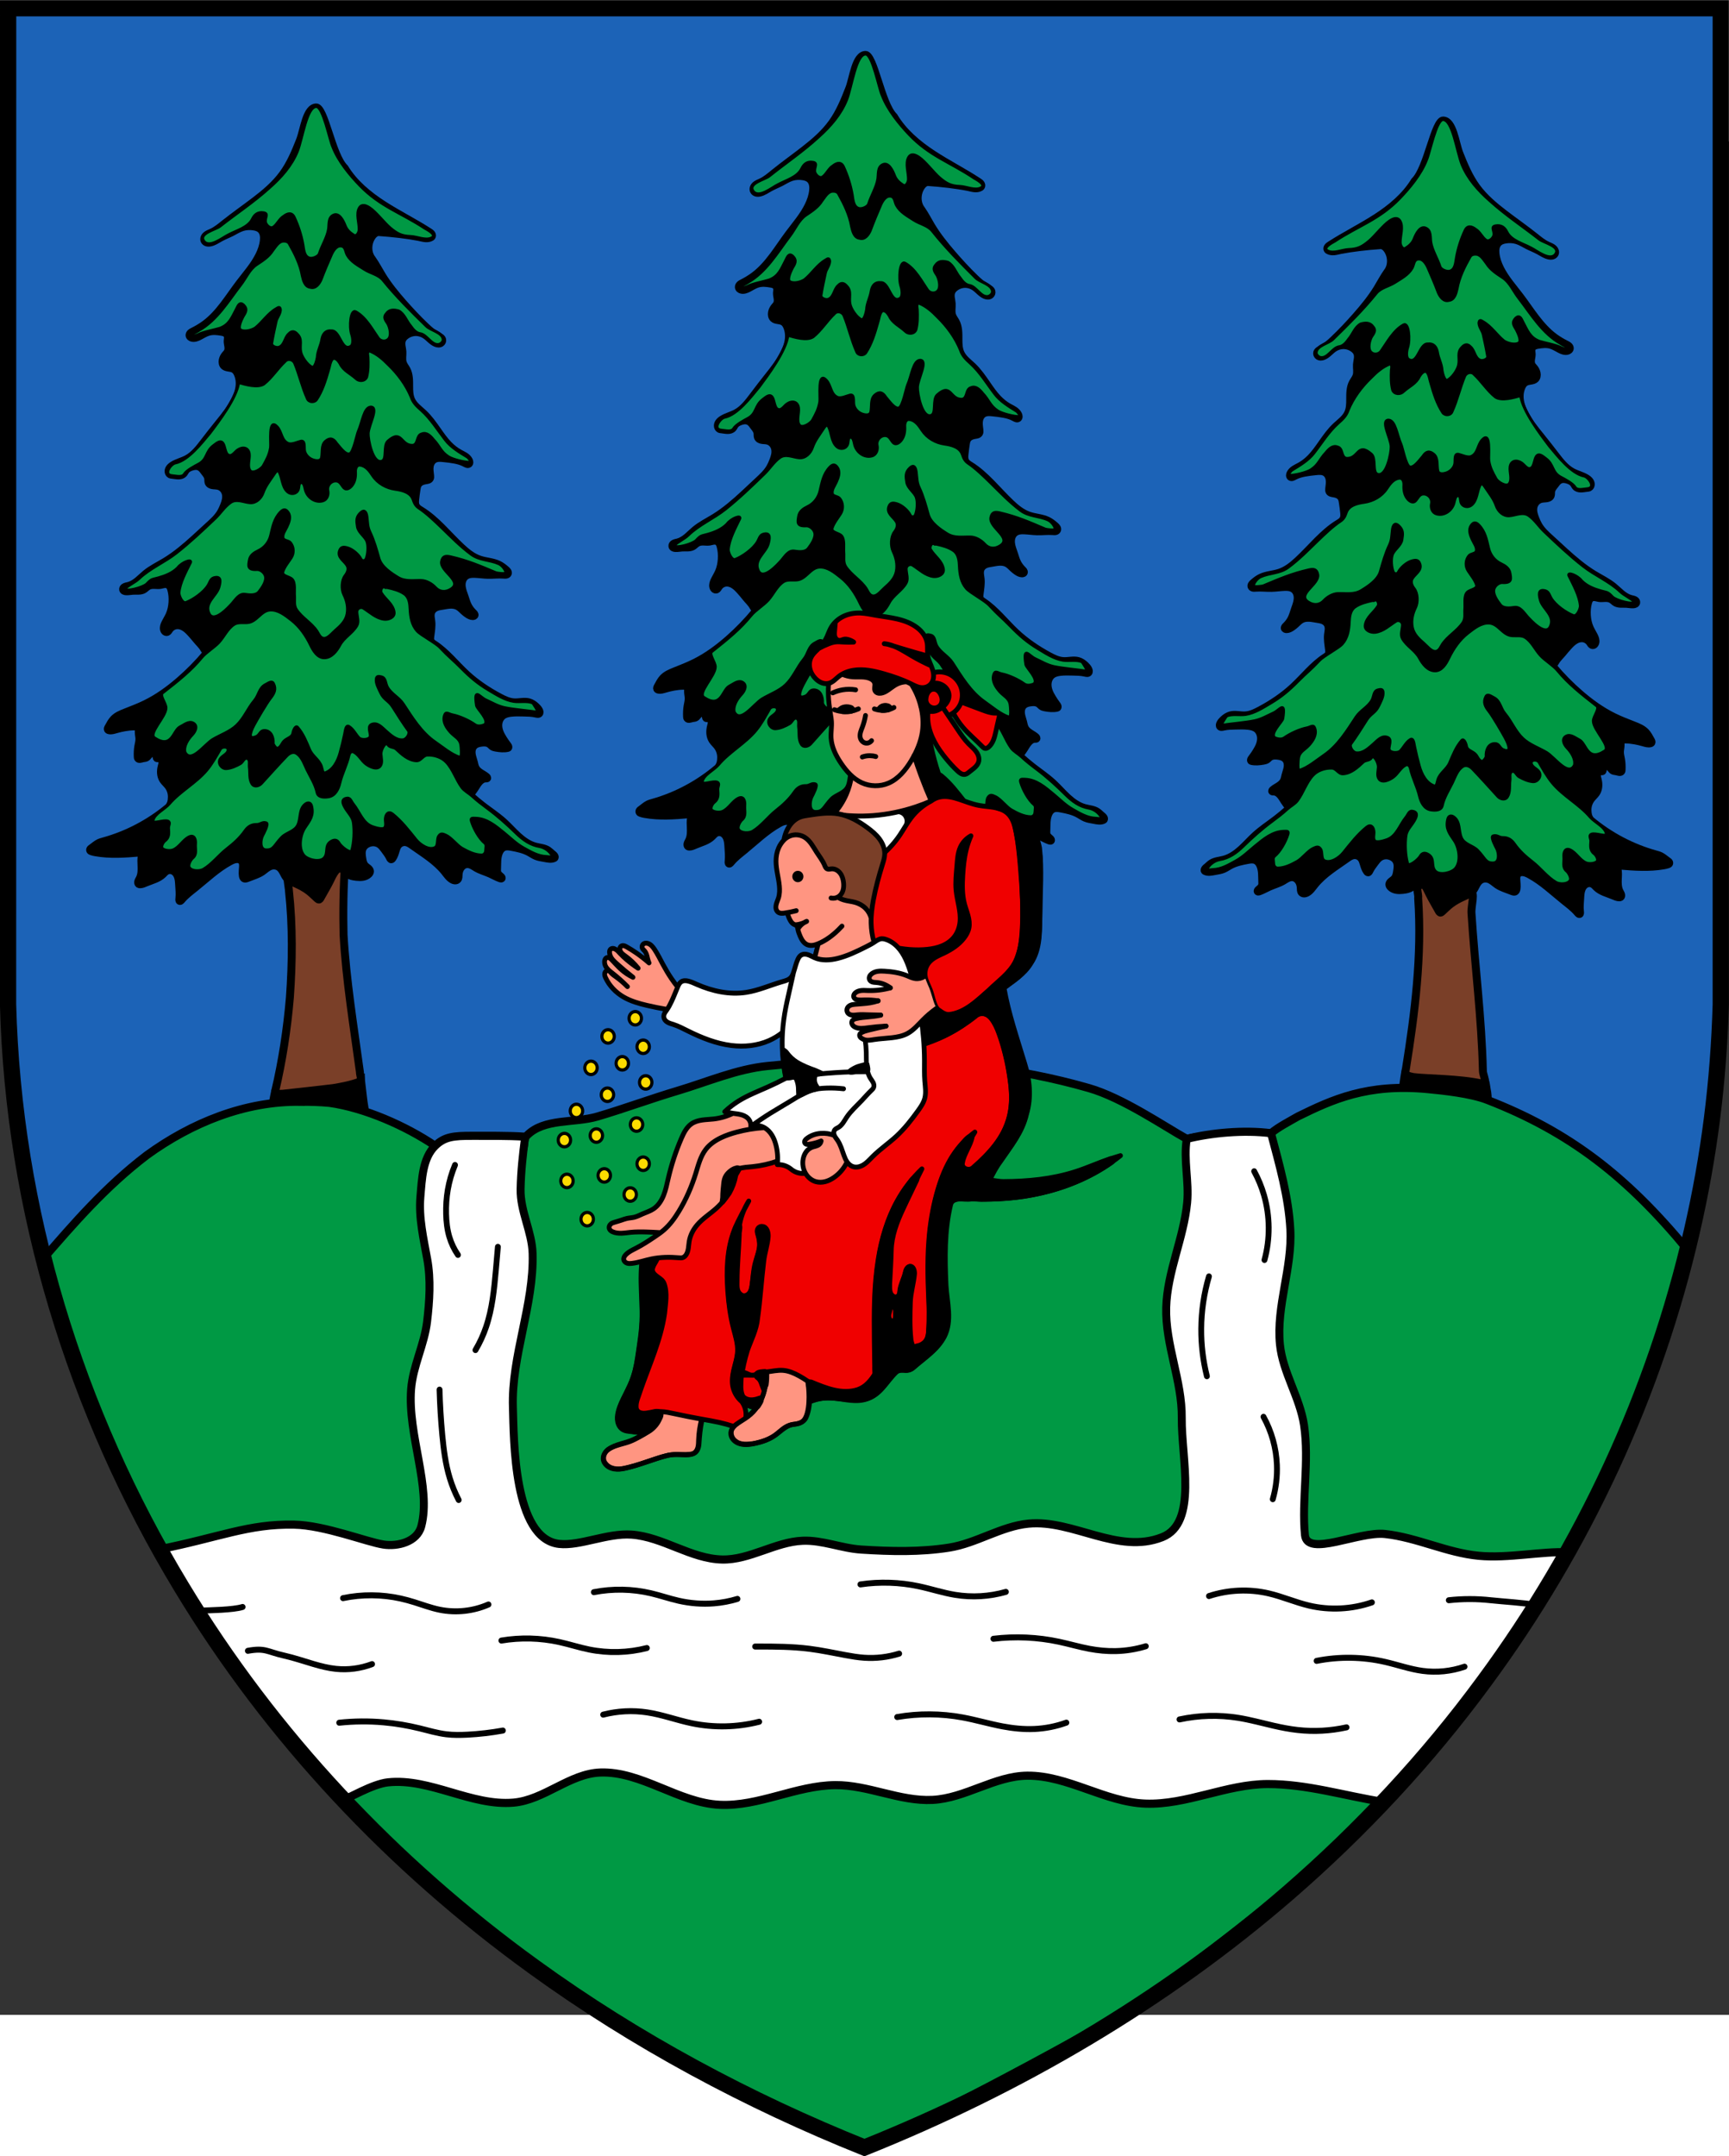 <?xml version="1.0" encoding="UTF-8"?>
<svg width="1221.3" height="1522.9" version="1.1" viewBox="-2.5 -2.5 1225.4 1327.6" xml:space="preserve" xmlns="http://www.w3.org/2000/svg" xmlns:xlink="http://www.w3.org/1999/xlink"><rect x="-2.5" y="-2.5" width="1225.4" height="1327.6" fill="#333333" stroke="none"/><path d="m3.258-96.859v651.5c-1.991 76.188 8.993 166.97 25.092 234.26 92.763 333.2 296.32 502.97 581.83 629.61 354.32-166.02 519.34-388.19 584.27-634.81 17.363-80.039 23.369-207.13 22.655-282.19v-598.38z" fill="#1c63b7" stroke-width="2.269"/><g transform="translate(-0 .188)"><g transform="matrix(2.242 0 0 2.296 -58.553 7.879)" stroke="#000"><g stroke-width="2.501"><path transform="matrix(1.003,0,0,1.003,-2.5,-46.1)" d="m141.14 329.82c-5.43 1.467-14.355 3.162-19.905 3.949-2.055 0.275-4.112 0.58-6.173 0.527-0.387 3.7e-4 -0.777-1.033-0.93-0.567-0.093 0.424-0.707 3.157-0.659 3.598 0.097 0.385 0.785-0.871 1.128-0.941 3.147-0.31 6.299-0.468 9.454-0.391 3.357-0.33 17.792 4.728 18.334 3.351-0.579-3.307-0.651-4.87-1.249-9.525z" style="paint-order:normal"/><path transform="matrix(1.003,0,0,1.003,-2.5,-46.1)" d="m476.22 328.39c-1.705 0.03-3.763-1.674-5.462-1.526-0.445 0.071-0.781 3.033-0.843 3.396-0.067 0.443-0.313 1.968-0.301 2.419 0.083 0.446 0.675-0.566 1.051-0.584 2.726 0.025 5.434-0.017 8.146 0.234 5.491 0.436 10.89 1.401 16.2 2.867 0.349 0.107 0.774 1.392 1.089 1.1 0.373-0.339 0.089-1.962 0.039-2.372-0.178-0.727-0.415-2.826-0.659-3.534-6.081-2.873-13.598-0.849-19.26-2z" style="paint-order:normal"/><path transform="matrix(1.003,0,0,1.003,-2.5,-46.1)" d="m474.7 270c-1.184 1-0.123 2.955-0.312 4.329 1.222 17.6-1.021 35.19-3.88 52.51-0.587 2.059 0.988 2.155 2.303 2.467 4.104 0.536 14.69 0.438 21.86 2.064 1.504-0.63 0.142-2.635 0.112-3.953-0.371-16.24-2.541-32.39-3.6-48.6-0.152-2.333 1.316-6.409-0.396-7.003-10.152-2.345-6.886-1.192-15.715-1.714l-0.341-0.094-0.025-7e-3z" fill="#7a3f28" style="paint-order:normal"/><path transform="matrix(1.003,0,0,1.003,-2.5,-46.1)" d="m118.47 266.25c-1.092 0.095 0.068 5.028 0.016 5.708 1.213 10.86 1.086 21.93 0.298 32.85-0.849 9.729-2.361 19.43-4.652 28.92 0.156 1.132 1.682 0.675 2.504 0.718 5.286-0.545 10.56-1.142 15.83-1.743 2.847-0.467 5.733-0.994 8.432-2.016 0.582-0.875-0.071-2.049-0.054-3.022-1.952-14.03-4.318-28.05-5.145-42.17-0.156-6.08-0.093-15.938 0.537-21.978-7.765 3.132-11.851 6.133-17.766 2.734z" fill="#7a3f28" style="paint-order:normal"/><path transform="matrix(1.003,0,0,1.003,-4.241,-48.11)" d="m302.89 326.16c-10.674 0.082-21.332 0.7-31.857 1.734-9.728 0.957-18.932 4.889-28.316 7.623-8.466 2.466-16.767 5.475-25.24 7.917-7.378 2.127-16.827 0.455-22.277 5.864-0.861 0.855-0.765 2.421-0.953 3.513-3e-3 0.02-5e-3 0.04-9e-3 0.06-15.169-0.113-26.647-0.255-27.929-0.416-9.311-6.163-22.273-11.708-33.303-13.221-3.024-0.284-6.066-0.357-9.102-0.346v0.014c-17.44-0.285-34.41 6.461-48.48 16.441-13.219 9.838-23.146 21.191-32.548 31.74 9.945 31.683 20.147 63.499 36.139 89.611 16.488 25.088 50.856 69.037 58.306 76.981 33.817 35.173 51.523 44.614 73.791 60.812 29.26 19.438 61.887 34.115 90.488 46.298 25.721-10.865 84.497-42.482 89.611-46.235 25.821-19.199 53.411-39.271 73.991-60.179 19.396-22.617 12.209-13.181 31.773-37.136-4.659-2.022 29.739-41.443 29.732-44.876 6.621-9.132 14.429-31.17 20.389-44.57 3.884-8.864 6.676-18.234 9.268-27.36 3.446-8.221 5.662-14.347 5.043-15.604 0.307-0.057 0.501-0.254-0.411-0.381-18.994-22.515-37.219-36.329-63.156-46.143-5.169-1.956-13.701-2.836-18.645-3.301-19.144-1.8-30.258 3.283-40.96 8.41-2.513 1.417-6.285 3.314-8.489 5.168-5.826-0.497-19.01 0.694-26.555 1.739-0.724 0.227 5.539-1.105 3.2e-4 8.4e-4 -6.958-3.765-20.153-12.63-30.855-15.634-22.401-6.287-45.962-8.704-69.444-8.525z" fill="#094" style="paint-order:normal"/><path transform="matrix(1.003,0,0,1.003,-2.5,-46.1)" d="m77.275 474.69c1.696 2.767 3.332 5.615 5.074 8.313 3.709 5.745 7.52 11.336 11.414 16.775 3.894 5.439 7.872 10.727 11.918 15.864 4.046 5.138 5.661 9.165 9.825 14.006 4.164 4.84 8.377 9.532 12.625 14.079 1.785 1.91 5.655 6.085 7.45 7.944 1.546-0.282 9.108-4.836 14.134-5.353 13.292-1.367 26.269 7.38 39.584 6.243 9.599-0.819 17.675-8.935 27.304-9.267 12.993-0.448 24.667 9.331 37.653 9.936 12.297 0.572 24.099-5.947 36.41-6.055 10.337-0.09 20.336 5.05 30.66 4.548 10.264-0.499 19.593-7.366 29.869-7.455 12.746-0.111 24.474 8.14 37.211 8.598 12.999 0.468 25.526-5.991 38.534-6.023 12.319-0.03 24.31 3.631 36.522 5.524 28.25-32.521 31.774-37.137 58.022-76.834-7.978-0.385-18.734 1.93-28.049 1.065-10.045-0.933-19.453-5.635-29.485-6.697-8.37-0.886-24.564 7.218-25.255 0.311-1.072-10.72 1.431-22.685-0.289-33.839-1.315-8.526-6.704-16.203-7.588-24.781-1.216-11.801 3.932-23.595 3.275-35.439-0.557-10.042-3.458-19.9-6.086-29.58-8.608-1.089-18.925-0.107-26.555 1.739-1.078 6.47 0.765 13.109 0.125 19.619-1.071 10.906-6.281 21.277-6.604 32.228-0.338 11.451 5.038 22.576 4.906 34.031-0.143 12.389 5.159 32.307-6.152 36.682-14.018 5.421-28.101-5.491-42.16-4.162-8.641 0.817-16.356 6.03-24.93 7.366-9.144 1.425-18.53 1.189-27.77 0.615-6.204-0.385-12.23-2.955-18.441-2.714-8.677 0.337-16.689 5.939-25.371 5.774-9.881-0.188-18.732-6.987-28.591-7.663-7.648-0.524-16.26 3.555-22.812 2.86-14.449-1.532-14.265-32.403-14.577-41.953-0.539-15.927 6.674-31.492 6.205-47.421-0.198-6.711-3.917-12.956-3.786-19.799 0.104-5.42 0.72-10.8 1.44-16.13-5.257-0.367-12.54-0.259-16.531-0.275-6.101-0.025-8.914 0.291-11.83 3.079-3.989 3.814-4.176 10.279-4.656 15.71-0.567 6.411 0.987 12.853 2.161 19.19 1.163 6.276 0.719 12.831-0.049 19.18-0.855 7.066-4.463 13.677-5.041 20.77-1.146 14.071 6.443 30.338 3.204 42.23-1.32 4.847-7.483 6.28-11.92 5.615-5.364-0.804-18.554-5.949-28.173-6.126-14.51-0.267-23.33 3.895-42.822 7.67z" fill="#fff" style="paint-order:normal"/></g><g fill="none" stroke-linecap="round" stroke-width="2"><path transform="matrix(.922 0 0 .922 18.21 -91.78)" d="m504.1 582.9c4.773-0.513 9.602-0.513 14.38 0 4.074 0.438 11.591 0.86 15.613 1.614"/><path transform="matrix(.922 0 0 .922 20.21 -91.78)" d="m409.6 622.8c6.611-1.395 13.48-1.576 20.15-0.53 4.112 0.644 8.136 1.745 12.2 2.652 2.687 0.6 5.395 1.115 8.132 1.414 5.597 0.613 11.29 0.313 16.79-0.884"/><path transform="matrix(.922 0 0 .922 20.21 -91.78)" d="m456.6 603.2c7.75-1.499 15.81-1.377 23.51 0.354 4.312 0.969 8.522 2.437 12.9 3.005 4.798 0.622 9.736 0.134 14.32-1.414"/><path transform="matrix(.922 0 0 .922 20.21 -91.78)" d="m419.7 581.5c6.593-2.113 13.76-2.422 20.51-0.884 4.674 1.065 9.118 2.986 13.79 4.066 7.103 1.642 14.66 1.271 21.57-1.061"/><path transform="matrix(.922 0 0 .922 20.21 -91.78)" d="m345.8 595.8c7.489-0.879 15.12-0.54 22.5 1 3.513 0.733 6.969 1.735 10.5 2.375 2.926 0.53 5.902 0.811 8.875 0.75 3.51-0.071 7.011-0.62 10.38-1.625"/><path transform="matrix(.922 0 0 .922 20.21 -91.78)" d="m312.8 622c7.392-1.241 15-1.198 22.38 0.125 4.618 0.828 9.136 2.152 13.75 3 3.584 0.659 7.234 1.03 10.88 0.875 3.745-0.16 7.465-0.878 11-2.125"/><path transform="matrix(.922 0 0 .922 20.21 -91.78)" d="m300.2 577.6c6.636-0.951 13.44-0.738 20 0.625 4.187 0.87 8.277 2.202 12.5 2.875 5.774 0.919 11.74 0.576 17.38-1"/><path transform="matrix(.922 0 0 .922 20.21 -91.78)" d="m264.1 598.4c0.375-1.1e-4 0.75-1.1e-4 1.125 0 5.843 2e-3 11.7 0.031 17.5 0.75 4.154 0.515 8.256 1.381 12.38 2.125 2.112 0.381 4.234 0.731 6.376 0.875 4.039 0.272 8.126-0.197 12-1.375"/><path transform="matrix(.922 0 0 .922 20.21 -91.78)" d="m212 621.2c4.927-1.242 10.1-1.499 15.12-0.75 5.17 0.77 10.13 2.58 15.25 3.625 7.617 1.554 15.58 1.381 23.12-0.5"/><path transform="matrix(.922 0 0 .922 20.21 -91.78)" d="m177.1 596.4c6.579-1.075 13.36-0.904 19.88 0.5 3.438 0.741 6.799 1.82 10.25 2.5 6.514 1.283 13.31 1.111 19.75-0.5"/><path transform="matrix(.922 0 0 .922 20.21 -91.78)" d="m208.8 580.2c6.474-1.232 13.2-1.103 19.62 0.375 3.191 0.735 6.302 1.796 9.5 2.5 3.931 0.865 7.987 1.183 12 0.875 2.751-0.211 5.48-0.715 8.125-1.5"/><path transform="matrix(.922 0 0 .922 20.21 -91.78)" d="m121.5 623.9c5.064-0.525 10.18-0.567 15.25-0.125 4.126 0.359 8.222 1.039 12.25 2 3.071 0.733 6.115 1.632 9.25 2 2.403 0.282 4.833 0.248 7.25 0.125 4.065-0.207 8.117-0.667 12.12-1.375"/><path transform="matrix(.922 0 0 .922 20.21 -91.78)" d="m122.8 582.2c6.498-1.317 13.27-1.274 19.75 0.125 1.601 0.346 3.183 0.773 4.75 1.25 2.865 0.873 5.688 1.916 8.625 2.5 5.59 1.112 11.51 0.493 16.75-1.75"/><path transform="matrix(.922 0 0 .922 20.21 -91.78)" d="m90.173 599.83c6.014-1.074 6.567 0.316 12.537 1.623 3.409 0.746 6.721 1.871 10.08 2.828 2.493 0.711 5.022 1.332 7.601 1.591 4.174 0.419 8.442-0.13 12.37-1.591"/><path transform="matrix(.922 0 0 .922 20.21 -91.78)" d="m73.637 586.38c3.347-0.12 11.541-0.227 14.738-1.226"/><path transform="matrix(.922 0 0 .922 20.21 -91.78)" d="m161.2 437.2c-1.143 2.661-1.975 5.456-2.475 8.308-0.467 2.667-0.643 5.381-0.575 8.088 0.065 2.582 0.355 5.174 1.105 7.646 0.655 2.159 1.659 4.212 2.961 6.055"/><path transform="matrix(.922 0 0 .922 20.21 -91.78)" d="m175.9 464.6c-0.223 2.584-0.452 5.167-0.688 7.75-0.589 6.464-1.234 13-3.375 19.12-0.936 2.679-2.153 5.261-3.625 7.688"/><path transform="matrix(.922 0 0 .922 20.21 -91.78)" d="m155.9 512.4c0.14 5.071 0.453 10.14 0.938 15.19 0.468 4.874 1.103 9.763 2.562 14.44 0.789 2.526 1.816 4.978 3.062 7.312"/><path transform="matrix(.922 0 0 .922 20.21 -91.78)" d="m435.2 439.3c1.408 2.517 2.536 5.191 3.359 7.955 2.094 7.039 2.156 14.67 0.177 21.74"/><path transform="matrix(.922 0 0 .922 20.21 -91.78)" d="m419.7 474.5c-1.711 5.668-2.607 11.58-2.652 17.5-0.041 5.358 0.615 10.72 1.945 15.91"/><path transform="matrix(.922 0 0 .922 20.21 -91.78)" d="m438.4 521.5c2.776 4.898 4.366 10.46 4.596 16.09 0.159 3.873-0.321 7.772-1.414 11.49"/></g></g><use transform="matrix(-1 0 0 1 1241.9 9.254)" width="100%" height="100%" xlink:href="#g8764"/><use transform="matrix(1 0 0 1.019 389.3 -36.678)" width="100%" height="100%" xlink:href="#g8764"/><g id="g8764" transform="matrix(2.067 0 0 2.117 -10.304 -205.82)"><path d="m165.3 314.7c0.58-0.659 1.113-1.357 1.596-2.09 0.425-0.644 0.813-1.318 1.312-1.906 0.261-0.308 0.554-0.593 0.895-0.809 0.341-0.216 0.733-0.362 1.136-0.378 0.159-6e-3 0.319 7e-3 0.476-0.018 0.078-0.013 0.156-0.035 0.226-0.073 0.07-0.038 0.132-0.092 0.174-0.159 0.045-0.073 0.065-0.16 0.062-0.246s-0.028-0.17-0.067-0.246c-0.078-0.153-0.207-0.273-0.339-0.383-0.599-0.499-1.303-0.853-1.963-1.268-0.66-0.416-1.298-0.918-1.662-1.607-0.294-0.555-0.389-1.189-0.544-1.797-0.221-0.866-0.57-1.701-0.712-2.584-0.071-0.441-0.089-0.895-0.01-1.335 0.078-0.44 0.256-0.867 0.545-1.208 0.307-0.361 0.728-0.612 1.174-0.773 0.446-0.161 0.918-0.236 1.389-0.288 0.408-0.045 0.821-0.074 1.229-0.032 0.408 0.042 0.815 0.159 1.157 0.385 0.384 0.254 0.673 0.635 1.061 0.884 0.407 0.261 0.894 0.36 1.37 0.442 1.359 0.234 2.761 0.373 4.11 0.088 0.092-0.019 0.184-0.041 0.265-0.088 0.117-0.069 0.2-0.188 0.238-0.318 0.038-0.13 0.032-0.271-3e-3 -0.402-0.069-0.262-0.245-0.481-0.412-0.695-0.522-0.666-1.005-1.362-1.458-2.077-0.463-0.73-0.899-1.485-1.193-2.298-0.305-0.843-0.455-1.755-0.326-2.642s0.555-1.746 1.254-2.308c0.745-0.6 1.724-0.818 2.674-0.928 1.48-0.171 2.975-0.123 4.464-0.088 1.332 0.031 2.675 0.05 3.977 0.332 0.262 0.057 0.525 0.124 0.793 0.122 0.134-7e-4 0.269-0.019 0.395-0.064 0.127-0.044 0.245-0.116 0.336-0.214 0.083-0.089 0.143-0.199 0.179-0.316 0.035-0.117 0.047-0.24 0.039-0.362-0.015-0.243-0.105-0.477-0.218-0.693-0.27-0.518-0.673-0.954-1.105-1.348-0.751-0.685-1.624-1.267-2.607-1.525-0.852-0.223-1.747-0.193-2.625-0.121-0.877 0.072-1.757 0.184-2.635 0.121-1.643-0.117-3.177-0.835-4.64-1.591-4.104-2.121-8.016-4.654-11.44-7.751-3.695-3.34-6.846-7.345-11.05-10.01-0.205-0.13-0.414-0.258-0.601-0.413-0.188-0.155-0.355-0.34-0.459-0.56-0.096-0.203-0.134-0.43-0.139-0.654s0.022-0.449 0.051-0.671c0.22-1.704 0.554-3.42 0.354-5.127-0.061-0.52-0.171-1.033-0.211-1.555-0.04-0.522-5e-3 -1.062 0.211-1.539 0.248-0.547 0.722-0.971 1.26-1.237 0.723-0.359 1.544-0.45 2.342-0.575 0.826-0.129 1.649-0.299 2.484-0.341 0.835-0.041 1.696 0.053 2.444 0.429 0.789 0.397 1.393 1.072 2.055 1.657 0.39 0.345 0.805 0.661 1.237 0.95 0.6 0.401 1.268 0.758 1.989 0.773 0.213 5e-3 0.432-0.022 0.623-0.119 0.095-0.048 0.183-0.113 0.252-0.195s0.12-0.179 0.142-0.283c0.021-0.101 0.015-0.206-0.011-0.305-0.026-0.099-0.071-0.193-0.128-0.279-0.112-0.172-0.266-0.312-0.413-0.455-0.68-0.655-1.282-1.398-1.724-2.232-0.502-0.949-0.788-1.994-1.142-3.007-0.387-1.109-0.862-2.205-0.982-3.374-0.06-0.584-0.028-1.183 0.147-1.743 0.175-0.56 0.499-1.081 0.96-1.446 0.419-0.332 0.937-0.524 1.463-0.617 0.526-0.093 1.065-0.092 1.599-0.07 1.482 0.061 2.955 0.28 4.438 0.312 1.771 0.039 3.545-0.19 5.312-0.062 0.354 0.025 0.714 0.065 1.061-9e-3 0.174-0.037 0.343-0.102 0.487-0.205 0.145-0.103 0.264-0.245 0.326-0.411 0.054-0.144 0.065-0.304 0.04-0.456-0.025-0.152-0.084-0.298-0.163-0.431-0.158-0.265-0.393-0.475-0.627-0.676-0.824-0.705-1.704-1.358-2.688-1.812-2.036-0.941-4.373-0.974-6.5-1.688-2.329-0.782-4.309-2.346-6.125-4-4.592-4.184-8.543-9.186-13.88-12.38-0.295-0.177-0.596-0.348-0.87-0.556s-0.524-0.456-0.693-0.756c-0.167-0.298-0.248-0.638-0.276-0.978s-5e-3 -0.682 0.026-1.022c0.1-1.109 0.278-2.21 0.438-3.312 0.085-0.586 0.172-1.195 0.5-1.688 0.242-0.363 0.602-0.638 0.996-0.825s0.823-0.292 1.254-0.362c0.339-0.056 0.684-0.092 1.01-0.203 0.163-0.056 0.32-0.13 0.459-0.231 0.139-0.101 0.261-0.229 0.344-0.379 0.093-0.168 0.136-0.36 0.148-0.551 0.013-0.191-4e-3 -0.383-0.023-0.574-0.108-1.041-0.319-2.096-0.125-3.125 0.075-0.397 0.21-0.785 0.419-1.132 0.208-0.347 0.49-0.651 0.831-0.868 0.434-0.276 0.949-0.402 1.462-0.438 0.513-0.036 1.027 0.013 1.538 0.063 1.297 0.127 2.594 0.263 3.875 0.5 1.164 0.216 2.323 0.52 3.375 1.062 0.278 0.143 0.551 0.304 0.854 0.382 0.151 0.038 0.31 0.056 0.465 0.037s0.308-0.074 0.431-0.17c0.108-0.083 0.191-0.196 0.246-0.321 0.055-0.125 0.082-0.261 0.085-0.397 6e-3 -0.272-0.083-0.539-0.206-0.782-0.329-0.649-0.897-1.148-1.512-1.537-0.615-0.389-1.285-0.681-1.925-1.026-1.341-0.721-2.552-1.67-3.625-2.75-1.412-1.421-2.582-3.06-3.75-4.688-1.504-2.095-3.03-4.202-4.938-5.938-0.725-0.66-1.502-1.262-2.214-1.935-0.712-0.673-1.367-1.429-1.786-2.315-0.655-1.384-0.688-2.969-0.688-4.5 5.5e-4 -0.982 0.01-1.968-0.104-2.943-0.114-0.976-0.357-1.948-0.833-2.807-0.408-0.736-0.985-1.388-1.25-2.188-0.194-0.587-0.207-1.218-0.179-1.835 0.028-0.618 0.095-1.236 0.054-1.852-0.043-0.643-0.203-1.272-0.288-1.91-0.085-0.639-0.09-1.31 0.163-1.902 0.229-0.536 0.654-0.968 1.125-1.312 1.003-0.734 2.258-1.12 3.5-1.062 0.972 0.045 1.927 0.356 2.75 0.875 0.658 0.415 1.226 0.956 1.814 1.465 0.588 0.51 1.212 0.999 1.936 1.285 0.328 0.129 0.676 0.216 1.028 0.217 0.352 1e-3 0.709-0.085 1.003-0.279 0.226-0.149 0.412-0.362 0.521-0.61 0.109-0.248 0.138-0.533 0.073-0.796-0.091-0.367-0.356-0.67-0.663-0.892s-0.656-0.375-0.993-0.545c-1.553-0.783-2.88-1.943-4.156-3.125-2.713-2.514-5.277-5.186-7.75-7.938-2.583-2.874-5.078-5.849-7.13-9.124-1.125-1.795-2.115-3.677-3.359-5.392-1.316-1.569-1.512-3.755-0.949-5.547 0.425-1.349 1.546-3.159 2.992-3.062 4.548 0.304 9.606 0.857 13.633 1.625 0.732 0.151 1.457 0.352 2.202 0.418 0.745 0.066 1.526-0.012 2.173-0.387 0.142-0.082 0.278-0.18 0.375-0.312 0.122-0.168 0.172-0.383 0.156-0.59s-0.097-0.406-0.213-0.579c-0.232-0.345-0.591-0.579-0.943-0.8-5.118-3.224-10.59-5.862-15.71-9.085s-9.966-7.127-13.17-12.26c-4.467-4.209-6.771-20.482-10.027-20.405-3.812 0.09-4.535 7.9-5.936 11.275-1.572 3.908-3.263 7.82-5.787 11.19-2.605 3.482-6.014 6.275-9.5 8.875-3.459 2.579-7.032 5.006-10.44 7.656-1.36 1.059-2.711 2.164-4.281 2.875-0.544 0.246-1.112 0.445-1.621 0.757-0.254 0.156-0.493 0.341-0.691 0.564-0.198 0.223-0.356 0.485-0.438 0.772-0.097 0.338-0.085 0.712 0.062 1.031 0.096 0.208 0.247 0.39 0.429 0.531s0.392 0.242 0.613 0.304c0.442 0.126 0.914 0.1 1.364 9e-3 1.312-0.267 2.442-1.062 3.625-1.688 1.207-0.639 2.495-1.111 3.719-1.719 1.199-0.596 2.345-1.325 3.625-1.719 1.258-0.387 2.608-0.434 3.906-0.219 0.757 0.126 1.529 0.355 2.094 0.875 0.457 0.421 0.742 1.006 0.876 1.613 0.134 0.607 0.125 1.237 0.061 1.856-0.178 1.717-0.777 3.369-1.562 4.906-1.741 3.407-4.369 6.261-6.719 9.281-3.699 4.753-6.865 10.1-11.75 13.62-1.248 0.9-2.589 1.664-3.969 2.344-0.354 0.174-0.716 0.347-1.005 0.614-0.145 0.134-0.27 0.29-0.355 0.468-0.085 0.178-0.128 0.378-0.109 0.574 0.027 0.282 0.183 0.543 0.397 0.729 0.214 0.186 0.483 0.301 0.759 0.364 0.461 0.105 0.945 0.071 1.403-0.044 0.458-0.115 0.893-0.307 1.316-0.519 1.01-0.506 1.975-1.13 3.062-1.438 1.395-0.394 2.882-0.237 4.312 0 0.337 0.056 0.676 0.117 0.989 0.252s0.602 0.352 0.761 0.654c0.148 0.281 0.173 0.611 0.153 0.927-0.02 0.317-0.08 0.63-0.091 0.948-0.019 0.581 0.128 1.153 0.215 1.728 0.043 0.287 0.071 0.579 0.055 0.869s-0.078 0.581-0.207 0.841c-0.195 0.394-0.528 0.697-0.812 1.031-0.458 0.538-0.8 1.182-0.938 1.875-0.076 0.386-0.088 0.788-0.001 1.171 0.087 0.384 0.276 0.748 0.564 1.016 0.23 0.214 0.516 0.362 0.813 0.464s0.609 0.158 0.919 0.207c0.621 0.098 1.27 0.177 1.799 0.517 0.507 0.326 0.846 0.857 1.094 1.406 0.39 0.862 0.592 1.805 0.625 2.75 0.062 1.795-0.483 3.564-1.25 5.188-1.486 3.145-3.784 5.819-6 8.5-1.652 1.999-3.274 4.023-4.875 6.062-1.66 2.114-3.372 4.309-5.75 5.562-1.57 0.828-3.359 1.202-4.875 2.125-0.347 0.211-0.679 0.452-0.959 0.747-0.376 0.397-0.655 0.908-0.68 1.454-0.013 0.273 0.04 0.55 0.163 0.794 0.123 0.244 0.319 0.453 0.561 0.58 0.309 0.162 0.669 0.184 1.016 0.221 0.7 0.074 1.397 0.221 2.101 0.205 0.352-8e-3 0.705-0.058 1.038-0.174 0.332-0.117 0.643-0.303 0.883-0.561 0.318-0.342 0.497-0.79 0.795-1.149 0.394-0.474 0.968-0.762 1.547-0.972 0.449-0.163 0.916-0.29 1.394-0.317 0.477-0.027 0.968 0.05 1.39 0.272 0.33 0.174 0.61 0.431 0.856 0.711s0.462 0.586 0.691 0.88c0.234 0.3 0.483 0.59 0.695 0.906 0.212 0.316 0.387 0.664 0.454 1.039 0.046 0.257 0.041 0.519 0.049 0.78 8e-3 0.261 0.03 0.525 0.128 0.767 0.122 0.303 0.357 0.552 0.633 0.725 0.276 0.173 0.593 0.275 0.914 0.335 0.702 0.131 1.435 0.071 2.121 0.265 0.547 0.155 1.046 0.47 1.429 0.89 0.383 0.42 0.651 0.942 0.78 1.496 0.148 0.635 0.116 1.303-0.015 1.942s-0.36 1.254-0.604 1.859c-0.306 0.759-0.638 1.51-1.061 2.21-1.055 1.747-2.628 3.109-4.154 4.464-3.11 2.759-6.14 5.614-9.413 8.176-1.694 1.326-3.453 2.572-5.303 3.668-2.289 1.356-4.73 2.49-6.806 4.154-0.917 0.736-1.754 1.567-2.671 2.303-0.917 0.736-1.935 1.384-3.074 1.674-0.526 0.134-1.087 0.196-1.547 0.486-0.18 0.114-0.342 0.263-0.45 0.446s-0.161 0.404-0.124 0.614c0.026 0.148 0.094 0.288 0.19 0.404 0.096 0.116 0.217 0.21 0.351 0.28 0.267 0.14 0.573 0.186 0.873 0.2 0.783 0.036 1.56-0.131 2.342-0.177 0.652-0.038 1.307 9e-3 1.96-0.02s1.319-0.14 1.885-0.466c0.568-0.327 1.006-0.854 1.591-1.149 0.593-0.299 1.282-0.334 1.945-0.31 0.663 0.024 1.332 0.1 1.988 7.6e-4 0.434-0.066 0.854-0.207 1.287-0.272 0.217-0.033 0.438-0.046 0.656-0.021 0.218 0.025 0.433 0.09 0.62 0.205 0.233 0.144 0.414 0.363 0.546 0.603s0.219 0.503 0.294 0.767c0.387 1.359 0.49 2.789 0.398 4.198-0.093 1.413-0.384 2.823-0.972 4.11-0.425 0.929-0.999 1.783-1.458 2.696-0.18 0.357-0.343 0.724-0.441 1.111-0.098 0.387-0.129 0.796-0.045 1.187 0.079 0.368 0.269 0.721 0.569 0.947 0.15 0.113 0.327 0.192 0.513 0.222s0.38 0.01 0.553-0.064c0.214-0.092 0.386-0.261 0.528-0.445s0.26-0.386 0.4-0.572c0.502-0.667 1.291-1.107 2.121-1.193 0.794-0.083 1.598 0.147 2.298 0.53 0.976 0.534 1.766 1.347 2.519 2.166 0.636 0.692 1.258 1.397 1.856 2.121 0.802 0.972 1.801 1.786 2.402 2.895 0.35 0.646 0.615 0.556 0.848 1.252-2.814 3.278-5.893 6.33-9.196 9.115-3.519 2.967-7.311 5.643-11.46 7.635-2.224 1.067-4.539 1.933-6.844 2.812-1.543 0.588-3.136 1.216-4.281 2.406-0.757 0.787-1.269 1.771-1.812 2.719-0.094 0.164-0.19 0.329-0.242 0.51s-0.059 0.383 0.024 0.553c0.062 0.127 0.169 0.227 0.291 0.297 0.122 0.07 0.259 0.112 0.396 0.141 0.415 0.088 0.847 0.067 1.265-5e-3 0.418-0.072 0.826-0.193 1.235-0.307 0.947-0.264 1.906-0.489 2.875-0.656 1.064-0.184 2.14-0.298 3.219-0.312 0.164-2e-3 0.329-2e-3 0.49 0.027 0.162 0.029 0.321 0.088 0.447 0.192 0.101 0.083 0.178 0.192 0.232 0.311 0.054 0.119 0.085 0.247 0.101 0.376 0.033 0.259 0.009 0.521 0.011 0.781 0.005 0.713 0.203 1.413 0.219 2.125 0.019 0.854-0.224 1.69-0.375 2.531-0.203 1.13-0.24 2.284-0.197 3.431 0.005 0.13 0.011 0.261 0.035 0.39 0.024 0.128 0.068 0.254 0.142 0.362 0.102 0.148 0.259 0.253 0.429 0.31 0.17 0.058 0.353 0.069 0.532 0.055 0.357-0.029 0.698-0.162 1.05-0.233 0.432-0.087 0.892-0.084 1.282-0.287 0.296-0.154 0.522-0.411 0.74-0.663 0.219-0.252 0.445-0.509 0.74-0.663 0.265-0.138 0.583-0.183 0.868-0.095 0.143 0.044 0.276 0.12 0.383 0.224 0.107 0.104 0.188 0.235 0.229 0.379 0.047 0.166 0.041 0.341 0.06 0.512 0.01 0.086 0.026 0.171 0.058 0.251 0.032 0.08 0.081 0.154 0.147 0.209 0.06 0.049 0.133 0.081 0.209 0.098 0.076 0.018 0.154 0.022 0.232 0.021 0.155-3e-3 0.311-0.028 0.465-9e-3 0.2 0.024 0.389 0.122 0.53 0.265 0.131 0.132 0.221 0.302 0.272 0.48 0.051 0.179 0.064 0.367 0.053 0.553-0.023 0.371-0.141 0.729-0.236 1.088-0.207 0.782-0.306 1.599-0.235 2.405 0.071 0.806 0.318 1.604 0.765 2.279 0.496 0.75 1.216 1.323 1.768 2.033 0.782 1.005 1.206 2.282 1.182 3.555-0.025 1.273-0.188 2.233-1.008 3.207-6.441 5.249-13.99 9.13-22.01 11.31-0.63 0.172-1.268 0.335-1.856 0.619-0.884 0.427-1.616 1.107-2.43 1.656-0.117 0.079-0.237 0.156-0.346 0.246s-0.209 0.194-0.279 0.317c-0.063 0.112-0.1 0.239-0.102 0.368-0.002 0.129 0.033 0.258 0.102 0.366 0.068 0.107 0.167 0.191 0.276 0.255s0.228 0.11 0.348 0.151c0.487 0.167 0.995 0.267 1.503 0.354 4.951 0.847 10.02 0.504 15.03 0.088 0.068-6e-3 0.136-0.011 0.203-5e-3 0.068 6e-3 0.135 0.025 0.191 0.064 0.051 0.035 0.089 0.086 0.114 0.143 0.025 0.057 0.036 0.118 0.038 0.18 0.004 0.123-0.029 0.244-0.058 0.364-0.262 1.099-0.177 2.246-0.125 3.375 0.064 1.382 0.063 2.829-0.562 4.062-0.191 0.377-0.44 0.731-0.545 1.14-0.053 0.204-0.068 0.422-0.018 0.627s0.168 0.397 0.344 0.514c0.181 0.121 0.407 0.154 0.625 0.156 0.807 9e-3 1.565-0.352 2.312-0.656 0.993-0.405 2.02-0.721 3.012-1.129 0.991-0.408 1.958-0.917 2.738-1.653 0.438-0.413 0.828-0.904 1.375-1.156 0.496-0.229 1.085-0.229 1.594-0.031 0.661 0.258 1.166 0.827 1.469 1.469 0.431 0.915 0.484 1.956 0.552 2.965 0.104 1.546 0.26 3.101 0.088 4.64-0.021 0.192-0.048 0.386-0.02 0.577 0.014 0.096 0.042 0.19 0.089 0.274s0.113 0.159 0.196 0.209c0.102 0.062 0.225 0.085 0.343 0.074s0.233-0.053 0.335-0.114c0.205-0.122 0.359-0.31 0.515-0.49 1.277-1.481 2.878-2.641 4.419-3.845 3.908-3.054 7.564-6.507 11.95-8.822 0.742-0.392 1.536-0.757 2.375-0.75 0.202 2e-3 0.405 0.025 0.598 0.085s0.377 0.155 0.527 0.29c0.233 0.21 0.374 0.507 0.443 0.813 0.069 0.306 0.07 0.623 0.057 0.937-0.043 1.064-0.239 2.137-0.062 3.188 0.034 0.204 0.083 0.406 0.171 0.593 0.088 0.187 0.218 0.357 0.392 0.469 0.247 0.16 0.56 0.188 0.85 0.142s0.564-0.16 0.838-0.267c1.672-0.657 3.447-1.123 4.938-2.125 0.492-0.331 0.946-0.716 1.428-1.062 0.482-0.346 1-0.656 1.572-0.813 0.772-0.212 1.638-0.12 2.312 0.312 0.603 0.386 1.016 1.005 1.361 1.632 0.345 0.627 0.645 1.288 1.098 1.842 0.444 0.543 1.022 0.965 1.633 1.309 0.612 0.344 1.261 0.616 1.902 0.901 1.486 0.661 2.945 1.406 4.243 2.386 1 0.756 1.892 1.642 2.828 2.475 0.127 0.112 0.255 0.225 0.401 0.309s0.314 0.141 0.483 0.133c0.115-6e-3 0.227-0.042 0.327-0.097 0.101-0.055 0.19-0.13 0.268-0.214 0.156-0.168 0.267-0.372 0.377-0.574 0.978-1.781 2.084-3.492 3.005-5.303 0.618-1.215 1.162-2.488 2.033-3.536 0.109-0.131 0.223-0.259 0.354-0.368s0.279-0.2 0.442-0.251c0.233-0.072 0.488-0.058 0.721 0.016 0.233 0.074 0.445 0.204 0.634 0.358 0.379 0.308 0.671 0.71 1.031 1.04 0.482 0.443 1.077 0.75 1.7 0.953 0.622 0.203 1.273 0.305 1.924 0.373 0.774 0.081 1.559 0.115 2.326-0.015s1.519-0.432 2.093-0.957c0.176-0.161 0.335-0.343 0.449-0.552s0.182-0.447 0.17-0.685c-0.012-0.242-0.105-0.475-0.24-0.675-0.135-0.201-0.31-0.371-0.497-0.525-0.374-0.307-0.802-0.555-1.119-0.921-0.26-0.3-0.433-0.667-0.55-1.046s-0.182-0.772-0.245-1.164c-0.094-0.582-0.188-1.167-0.177-1.757 0.011-0.589 0.133-1.188 0.442-1.69 0.31-0.505 0.795-0.886 1.326-1.149 0.587-0.291 1.244-0.448 1.899-0.432 0.655 0.016 1.309 0.207 1.858 0.565 0.667 0.435 1.153 1.09 1.635 1.724 0.637 0.837 1.296 1.668 1.768 2.607 0.088 0.176 0.171 0.358 0.297 0.51 0.063 0.076 0.136 0.144 0.22 0.195 0.084 0.051 0.18 0.085 0.279 0.09 0.155 9e-3 0.309-0.053 0.434-0.145 0.125-0.093 0.225-0.215 0.317-0.341 0.571-0.782 0.865-1.726 1.149-2.652 0.181-0.59 0.369-1.195 0.751-1.679 0.268-0.339 0.625-0.607 1.026-0.769 0.401-0.162 0.844-0.217 1.272-0.159 0.804 0.109 1.499 0.597 2.166 1.061 3.859 2.684 8.023 5.101 11 8.739 0.808 0.988 1.559 2.091 2.688 2.688 0.371 0.196 0.784 0.333 1.204 0.323 0.21-5e-3 0.42-0.047 0.612-0.132s0.366-0.213 0.496-0.378c0.195-0.246 0.285-0.56 0.324-0.872 0.039-0.312 0.03-0.627 0.051-0.941 0.041-0.611 0.197-1.218 0.5-1.75 0.204-0.357 0.474-0.679 0.805-0.923s0.723-0.409 1.132-0.452c0.555-0.058 1.112 0.107 1.615 0.349 0.502 0.242 0.964 0.561 1.448 0.838 1.509 0.863 3.218 1.305 4.812 2 1.128 0.492 2.202 1.112 3.366 1.515 0.186 0.065 0.38 0.124 0.577 0.112 0.098-6e-3 0.196-0.031 0.282-0.079s0.159-0.121 0.202-0.21c0.032-0.067 0.046-0.143 0.044-0.217-2e-3 -0.075-0.02-0.148-0.049-0.217-0.057-0.138-0.155-0.255-0.26-0.361-0.185-0.186-0.396-0.343-0.594-0.514s-0.387-0.36-0.511-0.591c-0.124-0.232-0.178-0.496-0.194-0.758-0.016-0.263 3e-3 -0.526 0.017-0.788 0.046-0.888 0.025-1.78 0.086-2.668 0.061-0.888 0.209-1.781 0.577-2.591 0.281-0.621 0.713-1.204 1.326-1.503 0.391-0.191 0.834-0.255 1.269-0.248 0.435 7e-3 0.866 0.083 1.294 0.16 2.03 0.365 4.088 0.778 5.912 1.74 0.796 0.42 1.541 0.942 2.375 1.281 0.983 0.4 2.049 0.533 3.094 0.719 0.569 0.101 1.137 0.219 1.714 0.248s1.17-0.034 1.692-0.28c0.116-0.055 0.231-0.12 0.312-0.219 0.058-0.07 0.097-0.153 0.117-0.241 0.02-0.088 0.022-0.18 8e-3 -0.269-0.027-0.178-0.113-0.344-0.219-0.489-0.227-0.31-0.546-0.538-0.844-0.781-0.464-0.379-0.889-0.807-1.39-1.134-0.66-0.43-1.427-0.668-2.196-0.839-0.769-0.171-1.551-0.282-2.312-0.487-2.167-0.582-4.067-1.899-5.746-3.388s-3.181-3.168-4.86-4.656c-2.237-1.982-4.764-3.605-7.159-5.392-1.486-1.108-2.924-2.282-4.307-3.515" stroke="#000" stroke-width="2"/><path d="m136.8 297.9c-0.826-1.361-2.48 1.664-2.399 3.135 0.071 1.281 0.535 2.776-0.163 3.856-1.054 1.628-3.631 0.436-4.989-0.553-1.587-1.156-2.464-3.199-4.266-4.04-0.795-0.372-1.4 0.4-1.571 1.171-0.705 3.175-2.345 6.05-3.107 9.223-0.472 1.967-1.553 4.263-3.857 4.629-1.429 0.227-3.578 0.274-3.946-1.407-0.617-2.814-2.231-5.162-3.488-7.684-0.937-1.88-1.629-4.144-3.454-5.379-1.157-0.783-2.508-0.186-3.427 0.749-2.968 3.018-5.822 6.145-8.708 9.234-0.802 0.858-2.451 1.364-3.244 0.152-1.066-1.629-0.625-3.727-0.9-5.548-0.142-0.939 0.356-2.503-0.669-2.944-1.063-0.458-1.575 1.258-2.417 1.718-1.481 0.81-3.149 1.563-4.809 1.674-1.582 0.106-3.026-1.758-2.094-3.218 0.719-1.126 2.518-1.576 2.69-2.926 0.17-1.336-2.058-1.377-2.659-0.37-1.43 2.396-2.794 4.84-4.621 6.983-3.681 4.318-9.168 7.071-12.889 11.317-1.6 1.826-5.138 3.301-5.581 5.593-0.28 1.451 3.707-0.37 5.164 0.249 0.942 0.4 0.099 1.456 0.158 2.323 0.119 1.752 0.317 3.107-1.298 4.28-0.485 0.352-1.567 1.994-0.684 2.64 0.875 0.641 2.665 0.734 3.585 0.356 2.18-0.896 3.363-3.361 5.456-4.341 1.686-0.789 2.338 0.684 2.189 2.324-0.166 1.831 0.637 3.437-1.011 4.765-0.57 0.46-1.653 2.25-1.132 3.131 0.81 1.367 3.663 1.322 4.833 0.648 3.095-1.784 5.274-4.743 8.106-6.883 2.337-1.767 4.489-3.646 6.189-6.032 1.014-1.423 2.275-2.128 3.98-2.099 1.334 0.023 1.907-0.98 3.315-0.543 0.935 0.29-0.967 3.685-1.234 4.181-0.777 1.443-1.13 4.772 1.153 4.86 2.666 0.103 2.671-1.476 5.409-4.246 1.715-1.648 4.552-1.919 5.551-4.24 1.008-2.342 0.3-5.168 2.486-6.823 0.931-0.705 1.867-0.544 2.159 0.628 0.791 3.174-0.547 4.703-2.294 7.25-1.628 2.374-2.335 6.934-0.374 9.243 1.31 1.541 5.381 2.458 6.884 0.989 1.69-1.652 0.146-4.083 2.263-5.509 1.3-0.876 2.325-0.704 2.991 0.488 0.57 1.021 3.908 3.756 4.312 2.386 0.795-2.694 0.948-6.551 0.56-9.317-0.274-1.95-1.84-3.292-2.828-4.951-0.7-1.175-1.404-2.654 0.179-3.121 1.642-0.485 1.699 0.809 2.635 1.925 2.103 2.507 3.208 6.364 6.514 7.504 0.824 0.284 3.666 1.221 4.282 0.297 0.547-0.82 0.083-2.118 0.192-3.08 0.18-1.6 1.176-2.429 2.483-1.397 3.196 2.525 5.449 5.455 8.042 8.579 1.368 1.648 4.355 3.655 6.447 2.64 1.234-0.598 0.601-2.794 1.276-3.822 0.717-1.093 1.419-0.794 2.467-0.342 1.941 0.837 3.775 3.42 5.644 4.435 1.958 1.063 4.188 2.156 6.526 2.204 0.91 0.019 1.476-0.668 1.504-1.571 0.028-0.901 0.382-1.904-0.292-2.439-1.974-1.566-3.832-4.891-4.578-7.24-0.38-1.197 0.144-1.098 1.414-1.062 3.854 0.108 6.838 2.579 9.724 4.875 2.248 1.788 4.139 3.67 6.665 5.045 2.458 1.337 5.004 2.806 7.911 2.896 0.65 0.02 2.317 0.403 2.042-0.156-0.791-1.611-2.62-2.922-4.407-3.214-3.145-0.514-5.666-2.252-7.93-4.403-3.16-3.003-6.365-5.809-9.909-8.363-1.94-1.398-3.515-2.57-5.379-4.218-1.024-0.905-2.587-1.687-3.425-2.794-2.028-2.68-3.013-6.078-5.349-8.492-1.596-1.649-4.111-2.436-6.45-2.361-1.587 0.051-2.212 1.993-3.835 1.912-2.77-0.139-4.984-2.173-6.93-3.945-0.785-0.715-2.192-0.439-2.784-1.414z" fill="#094" stroke="#000"/><path d="m135.7 245.2c-0.828-0.681-1.722 1.051-1.198 1.896 1.359 2.191 4.009 3.736 4.399 6.426 0.254 1.755-1.96 2.559-3.467 2.364-2.757-0.358-4.8-2.338-7.061-3.728-0.929-0.571-2.289 0.096-2.239 1.346 0.059 1.5 0.767 3.191 5.3e-4 4.504-1.476 2.528-4.405 3.907-5.845 6.543-1.079 1.974-2.827 4.199-5.291 4.232-2.36 0.032-3.792-2.36-4.706-4.208-1.599-3.231-3.709-6.24-6.602-8.429-2.134-1.615-4.565-3.542-7.368-3.342-3.102 0.221-4.482 3.912-7.628 4.207-1.546 0.145-3.324-0.246-4.657 0.593-2.272 1.428-3.396 4.078-5.212 6.017-1.558 1.663-4.416 3.32-5.885 5.06-3.667 4.345-7.887 7.628-13.414 11.833-1.173 0.893 1.149 3.474 1.159 5.061 0.019 2.978-6.245 8.585-3.909 10.081 6.005 3.846 6.274-2.449 8.702-3.682 1.379-0.652 2.982-2.062 4.492-1.31 1.672 0.834 0.903 2.69-0.314 3.934-1.306 1.335-2.961 3.646-2.487 5.782 2.071 4.068 6.71-2.54 9.579-4.227 2.611-1.512 5.857-2.594 8.081-4.641 2.687-2.474 3.821-5.638 6.191-8.401 1.577-1.838 1.56-4.212 3.82-5.321 0.94-0.461 2.136-1.408 2.697-0.347 1.013 1.916 0.201 3.336-1.033 4.872-1.366 1.701-4.567 7.058-5.629 8.98-0.264 0.478-3.146 5.629 0.885 3.852 1.206-0.677 1.225-2.029 2.766-1.976 2.221 0.075 3.041 2.264 2.922 4.281-0.026 0.438 1.071 1.918 1.559 1.686 1.393-0.661 1.235-1.751 2.465-2.704 0.976-0.756 2.537-1.098 2.733-2.414 0.131-0.877 0.905-2.71 1.624-1.895 1.945 2.202 2.955 4.781 4.112 7.442 0.994 2.289 3.345 3.368 4.083 5.755 0.188 0.61 0.435 2.253 1.022 2.083 2.894-0.84 4.507-3.886 5.312-6.687 0.685-2.381 1.081-4.069 1.606-6.481 0.239-1.098 0.39-3.026 1.441-2.43 1.501 0.851 2.338 2.714 3.486 3.849 0.845 0.836 3.883 0.676 3.861-0.782-0.019-1.255-1.011-3.2 0.493-3.768 1.998-0.755 3.468 1.02 4.843 2.196 1.609 1.376 3.574 3.226 5.908 2.972 1.23-0.134 2.499-2.164 1.823-3.069-1.823-2.44-3.752-5.433-5.411-7.998-1.392-2.152-3.004-2.362-4.104-4.667-0.673-1.409-1.707-3.123-1.503-4.659 0.137-1.031 0.891-0.869 1.73-0.676 1.584 0.365 1.353 2.138 2.04 3.377 1.328 2.393 3.983 3.477 5.494 5.732 3.049 4.551 6.233 9.586 10.909 12.71 2.527 1.689 5.536 4.202 8.447 5.094 0.872 0.267 0.474-3.508 0.368-4.153-0.362-2.187-2.148-2.727-3.558-4.253-1.35-1.461-2.723-3.413-2.079-5.515 0.488-1.592 1.355-0.544 2.772-0.276 2.386 0.451 5.665 1.893 7.708 3.308 0.908 0.629 2.134 0.472 3.326-0.019 1.776-1.505-2.595-5.319-2.792-6.435-0.978-6.249 1.022-2.807 3.144-1.866 2.212 0.981 4.129 2.125 6.5 2.616 3.06 0.634 8.169 1.028 11.301 1.516 0.544 0.085-1.516-3.089-1.731-3.174-1.916-0.761-4.443-0.191-6.436-0.479-3.111-0.448-6.059-2.35-8.731-3.893-3.543-2.046-6.243-4.286-9.15-7.157-3.103-3.063-4.351-3.833-7.363-6.973-1.626-1.695-6.573-4.123-7.924-5.599-1.816-1.985-2.267-4.677-2.384-7.254-0.084-1.838-0.295-3.981-1.981-5.123-1.738-1.177-3.849-1.685-5.872-2.121-0.274-0.059-0.624 0.11-0.839-0.067z" fill="#094" stroke="#000"/><path d="m127.2 204.3c-1.187-0.123-1.609 1.254-1.55 2.247 0.099 1.654-0.143 3.366-1.277 4.693-0.646 0.756-1.84 1.542-2.705 0.639-0.793-0.828-1.26-2.219-2.644-2.291-1.746-0.091-3.223 1.558-2.846 3.265 0.296 1.337-0.218 2.976-1.71 3.401-2.535 0.722-5.226-1.029-5.965-3.565-0.256-0.878-0.4-2.588-1.465-2.545-0.883 0.035-0.711 1.539-0.977 2.281-0.549 1.532-2.477 1.802-3.642 0.825-2.025-1.699-1.747-4.708-3.011-6.824-0.514-0.86-1.41 0.544-1.76 1.059-1.318 1.941-2.853 3.759-3.647 6.012-0.657 1.865-2.371 3.531-4.474 3.386-2.215-0.152-4.687-1.505-6.739-0.066-2.143 1.503-3.36 3.538-5.263 5.305-4.36 4.047-8.644 8.013-13.372 11.625-4.009 3.064-8.988 5.048-12.72 8.514-1.449 1.345-3.678 2.179-4.89 3.489 0.504 1.121 6.23-0.419 7.562-1.623 1.742-1.782 1.634-1.415 4.042-2.078 2.37-0.653 4.75-1.568 6.574-3.34 1.429-1.889 4.999-3.09 4.339-1.773-1.473 2.938-3.643 6.711-3.917 10.075-0.081 1.001 1.158 3.785 2.42 3.313 2.517-0.941 6.127-3.416 7.572-5.759 0.823-1.334 0.815-2.473 2.634-2.655 1.885-0.188 1.543 1.611 1.068 3.283-0.816 2.872-5.184 5.191-3.377 8.851 1.638 3.321 6.613-2.02 7.86-3.346 1.269-1.381 2.44-3.434 4.523-3.116 1.484 0.226 3.68 0.454 4.724-0.846 1.087-1.355 2.774-3.678 2.176-5.404-0.444-1.282-1.863-2.15-2.817-2.094-3.461 0.204-2.933-1.34-2.645-3.115 0.265-1.637 1.718-2.522 3.098-3.158 2.056-0.948 3.627-2.803 4.19-5.047 0.757-3.018 1.158-5.605 3.387-7.876 1.148-1.169 1.934-0.882 2.653 0.183 0.99 1.465 0.238 3.244-0.432 4.68-0.562 1.206-1.644 2.487-1.362 3.788 0.215 0.995 1.85 0.801 2.549 1.632 1.181 1.405 1.274 3.454 0.243 5.003-0.923 1.388-2.417 3.145-2.857 4.708-0.413 1.469 2.265 1.558 3.196 2.514 1.177 1.208 0.665 3.909 0.803 5.437 0.144 1.599-0.313 3.295 0.68 4.733 1.952 2.825 5.103 4.4 7.046 7.241 0.637 0.932 1.124 2.533 2.694 2.35 1.262-0.147 2.635-1.85 3.587-2.649 1.742-1.463 3.573-3.088 4.028-5.501 0.427-2.263-0.094-4.515-1.103-6.512-0.9-1.78-0.8-4.788 0.463-6.361 0.767-0.956 1.357-2.287 0.587-3.467-1.023-1.566-3.23-2.635-2.567-4.72 0.479-1.505 1.472-1.423 2.79-1.062 1.673 0.458 3.82 2.209 4.606 3.788 0.317 0.637 1.376 0.751 1.769-0.173 0.625-1.47 0.818-4.274 0.281-5.755-0.616-1.698-2.95-3.021-3.267-4.965-0.32-1.96-0.525-3.26 1.185-4.741 1.214-1.052 1.861-0.16 2.068 1.448 0.257 1.996 0.143 3.316 1.055 5.174 1.333 2.714 2.224 5.853 3.06 8.746 0.823 2.85 4.169 4.988 6.555 6.4 2.462 1.457 5.284 0.925 7.966 0.992 1.764 0.044 3.67 1.116 4.835 2.362 1.322 1.414 3.317 1.797 5.368 0.501 4.162-2.631-3.739-5.925-3.256-9.189 0.349-1.902 1.468-1.963 3.111-1.597 5.848 1.302 9.969 3.055 15.504 5.313 0.44 0.179 3.581 0.573 3.48-0.032-0.196-1.169-1.398-2.54-2.468-3.01-3.131-1.374-6.624-1.09-9.487-3.181-3.862-2.821-6.66-5.664-10.128-8.934-2.288-2.159-5.125-4.808-7.759-6.509-1.197-0.773-1.597-1.692-2.014-2.871-0.866-2.449-3.798-3.107-6.134-3.425-3.032-0.413-5.949-1.97-7.723-4.56-1.028-1.502-2.292-3.306-4.351-3.52z" fill="#094" stroke="#000"/><path d="m130.5 166.1c-0.999 0.105-0.617 1.446-0.556 2.103 0.105 2.201 0.115 4.49-0.452 6.618-0.621 1.458-2.684 1.501-3.702 0.443-1.833-1.641-4.355-2.638-5.434-4.999-0.525-0.809-1.494-2.173-2.59-1.516-0.885 1.064-0.94 2.601-1.403 3.873-0.999 3.381-2.084 6.848-4.095 9.774-0.808 1.022-2.692 0.858-3.137-0.443-1.775-3.818-2.687-8.005-4.36-11.87-0.591-1.174-2.324-1.614-3.227-0.536-2.607 2.362-4.51 5.441-7.304 7.594-2.16 1.362-6.291 0.169-8.634-0.483-0.692 5.158-6.949 13.138-9.885 16.926-2.853 3.299-7.415 9.128-11.9 10.003-1.502 0.293-4.359 4.093-0.865 4.304 1.171 0.071 3.265 0.704 4.022-0.53 0.776-1.265 3.638-2.705 4.899-3.358 3.123-1.615 2.321-4.178 5.124-6.215 1.055-0.767 2.357-1.943 3.224-0.747 0.697 0.962 0.727 3.209 1.707 3.855 1.317 0.869 2.276-0.922 3.345-1.633 1.743-1.159 3.663-0.786 3.954 1.279 0.243 1.725-0.866 4.248 0.34 5.708 0.94 1.138 3.851-0.593 4.477-1.691 1.235-2.168 2.09-3.643 2.491-6.075 0.25-1.511-0.85-10.18 2.228-6.997 1.668 1.724 1.408 4.537 3.776 5.576 1.214 0.532 3.282-0.478 4.356-0.714 1.517-0.333 1.113 1.774 1.271 3.017 0.161 1.267 1.252 2.546 2.619 3.094 1.018 0.408 2.89 0.801 3.231-0.586 0.422-1.716-0.177-4.204 1.339-5.492 1.573-1.341 2.718-0.953 3.772 0.628 0.903 0.934 3.05 4.09 4.56 3.531 1.293-0.479 2.488-6.519 2.929-7.476 1.44-3.122 1.906-8.012 4.278-8.166 2.81 0.011-0.741 5.972-0.882 8.78-0.102 2.041 1.541 10.397 4.694 9.339 1.914-0.642 0.378-5.263 2.11-6.737 4.886-4.156 4.239 1.783 8.64 1.414 1.852-0.521 1.025-3.374 2.978-3.804 1.599-0.64 2.933 0.701 3.917 1.883 2.234 2.267 2.468 4.063 5.172 5.769 1.466 0.925 5.835 1.988 7.54 1.847 0.59-0.049-0.654-1.589-1.029-1.809-2.582-1.52-5.653-3.299-7.52-5.699-2.76-3.464-4.977-7.096-8.35-10.032-1.445-1.247-2.772-2.426-3.382-4.288-1.703-4.059-4.559-7.833-7.821-10.876-1.851-1.858-3.944-3.639-6.412-4.584z" fill="#094" stroke="#000"/><path d="m101.1 129.3c-1.844 0.019-2.824 1.936-3.853 3.18-1.313 2.047-3.405 3.342-5.489 4.682-2.474 1.591-3.663 4.574-5.503 6.849-4.314 5.471-8.112 11.8-14.41 15.23-0.767 0.566-1.967 0.82-2.464 1.65 0.63 0.642 1.676-0.031 2.374-0.235 1.724-0.921 5.566-1.553 7.422-2.132 3.286-1.201 4.093-3.561 5.714-6.524 0.609-1.242 1.12-2.325 2.357-1.294 1.491 1.447 0.754 2.424-0.174 3.918-0.427 0.865-1.775 3.378-0.972 4.35 1.354 0.959 4.025 0.241 5.254-0.579 2.545-2.008 4.28-4.817 7.136-6.414 0.818-0.527 1.325-0.741 1.42 0.421-0.106 1.537-1.255 2.524-1.523 4.038-0.473 2.065-1.111 4.951-1.455 7.042-0.239 0.956 1.502 1.719 2.52 1.387 1.941-0.696 1.919-3.341 3.395-4.513 1.013-1.072 2.015-0.833 2.945 0.24 1.703 1.668 0.606 3.629 1.086 5.801 0.299 1.668 2.303 4.546 4.049 5.233 0.965-0.125 1.514-2.619 1.636-3.344 0.149-2.378 1.254-3.906 1.613-6.264 0.345-1.649 1.357-2.883 3.264-2.627 2.905-0.171 3.408 7.002 6.542 5.22 1.115-0.634 0.744-2.984 0.389-4.026-0.924-2.713-0.355-8.494 1.378-7.576 3.479 1.843 5.665 5.96 7.709 8.778 0.756 1.093 2.527 1.414 3.561 0.303 1.119-1.26 0.404-3.946-0.253-5.102-0.811-1.21-1.617-2.166-0.522-3.345 1.042-1.463 2.614-1.379 4.212-0.939 2.019 1.079 2.637 3.381 4.099 5.036 0.875 1.208 1.894 2.461 3.498 2.627 2.217 0.545 3.742 3.904 6.086 3.579 0.776-0.108 1.654-0.922 1.597-1.686-0.183-2.421-4.302-3.049-5.812-4.562-5.158-4.924-10.231-9.808-14.788-15.319-1.559-1.886-4.339-2.31-6.41-3.624-2.12-1.326-4.583-2.553-5.883-4.794-0.625-1.009-0.518-2.77-1.977-3.01-1.671-0.292-2.778 1.453-3.407 2.742-1.276 2.821-2.515 5.664-3.628 8.546-0.633 1.386-1.865 3.039-3.611 2.533-1.922-0.191-2.448-2.369-2.809-3.903-0.683-3.837-2.506-7.354-4.442-10.69-0.373-0.67-1.152-0.895-1.872-0.888z" fill="#094" stroke="#000"/><path d="m112.21 84.263c-3.329 0.067-4.726 10.659-6.484 15.007-2.002 4.795-5.593 8.727-9.551 12.128-5.545 4.884-11.171 8.467-17.029 12.945-1.441 1.102-7.289 2.34-5.568 4.915 1.858 2.779 6.616-1.134 8.603-2.03 2.644-1.402 6.692-2.389 8.151-5.277 0.749-1.482 1.893-2.402 3.821-2.094 1.766 0.282 0.493 1.467 0.613 2.929 0.027 0.988 1.603 2.631 2.712 1.902 1.365-0.897 2.111-2.819 3.58-3.648 1.33-1.015 2.81-1.381 3.623 0.375 1.379 2.896 2.395 5.981 2.961 9.139 0.282 1.573 0.366 3.937 2.245 4.475 1.096 0.314 3.079-0.537 3.378-1.466 0.845-2.624 2.712-5.475 3.156-8.21 0.283-1.745-0.17-3.904 1.758-4.726 1.866-0.795 3.251 1.808 3.942 3.564 0.554 1.41 1.575 2.343 2.985 3.199 0.97 0.589 1.803-0.956 1.824-1.94 0.049-2.265-1.134-5.28 0.076-7.223 0.848-1.361 2.275-0.81 3.496-0.024 2.204 1.419 5.057 5.1 7.074 6.753 2.37 1.941 3.869 2.723 7.004 2.83 2.242 0.092 5.12 1.496 7.161 0.506 2.276-1.104-2.005-3.12-2.308-3.315-8.156-5.243-15.257-7.276-22.184-14.254-3.581-3.607-7.457-8.202-9.317-12.892-1.105-2.267-3.318-13.619-5.722-13.57z" fill="#094" stroke="#000" stroke-width="1"/></g><g transform="matrix(2.242 0 0 2.296 1799.5 89.088)" stroke-width="1.505"><g fill="#ff9581" stroke-width="1.505"><path transform="matrix(1.003 0 0 1.003 -2.5 -46.1)" d="m-590.22 396.92c-0.512 0.778-0.442 1.827-0.981 2.623-1.647 2.926-4.809 4.471-7.706 5.893-2.679 1.29-5.87 1.463-8.347 3.241-1.233 0.926-1.868 2.832-0.826 4.137 1.339 1.862 3.9 2.059 5.969 1.61 4.731-0.915 9.171-2.904 13.851-4.006 2.502-0.531 5.146 0.031 7.683-0.43 1.404-0.327 1.993-1.835 2.042-3.14 0.154-2.392 0.386-4.751 0.894-7.087 0.058-0.959-1.169-0.81-1.792-1.015-3.473-0.598-6.892-1.523-10.395-1.926-0.131 0.033-0.261 0.066-0.392 0.099z" stroke="#000" stroke-linecap="round" stroke-linejoin="round" stroke-width="1.5" style="paint-order:markers fill stroke"/><path transform="matrix(1.003 0 0 1.003 -2.5 -46.1)" d="m-552.72 384.11c-1.429 0.052-2.899 0.172-4.269 0.531-0.571 0.538-0.153 1.455-0.338 2.17-0.267 3.929-1.642 7.986-4.691 10.628-1.782 1.746-4.316 2.571-5.883 4.545-1.024 1.357-0.337 3.33 1.026 4.167 1.553 1.137 3.586 0.859 5.379 0.688 2.85-0.51 5.692-1.458 7.952-3.329 1.522-1.172 3.099-2.547 5.122-2.671 1.432-0.171 3.067-0.669 3.654-2.137 1.423-3.197 1.213-6.833 0.869-10.234-0.017-1.276-1.335-1.767-2.258-2.313-2.026-1.098-4.203-2.125-6.565-2.044z" stroke="#000" stroke-linecap="round" stroke-linejoin="round" stroke-width="1.5" style="paint-order:markers fill stroke"/><path transform="matrix(1.003 0 0 1.003 -2.5 -46.1)" d="m-511.15 195.9c-1.998 3.347-4.689 6.758-8.604 7.894-3.208 0.963-6.779 0.223-9.467-1.736-0.441-0.455-1.272-0.299-1.332 0.381-0.598 2.493-1.488 4.921-2.869 7.094-0.513 0.963-1.279 1.779-1.823 2.7-0.118 0.933 1.192 0.798 1.81 1.04 3.693 0.663 7.478 0.401 11.2 0.171 5.59-0.54 11.109-1.927 16.288-4.095 0.712-0.253 0.624-1.082 0.277-1.603-1.649-3.857-3.143-7.813-4.556-11.733-0.171-0.367-0.651-0.358-0.924-0.114z" style="paint-order:markers fill stroke"/><path d="m-541.22 123.07c-0.639 3.093-0.83 6.278-0.564 9.425 0.131 1.556 0.373 3.1 0.627 4.64 0.103 0.624 0.208 1.25 0.251 1.881 0.116 1.712-0.227 3.429-0.125 5.142 0.167 2.825 1.528 5.446 3.135 7.776 1.701 2.466 3.794 4.782 6.522 6.02 2.664 1.209 5.834 1.267 8.528 0.125 3.098-1.313 5.378-4.035 7.145-6.898 1.687-2.734 3.035-5.728 3.515-8.904 0.404-2.669 0.184-5.416-0.502-8.027-0.63-2.4-1.652-4.697-3.014-6.772" stroke="#000" stroke-linecap="round" stroke-linejoin="round" stroke-width="1.505" style="paint-order:markers fill stroke"/></g><g stroke-width="1.505"><path transform="matrix(1.003 0 0 1.003 -2.5 -46.1)" d="m-485.45 210.98c-12.772-2.476-14.058-6.157-23.266 0.043-3.478 2.277-5.429 7.53-11.14 14.394-22.633 16.738 12.74 61.181 12.52 62.66-0.092 4.029 0.238 8.07 0.1 12.09-1.313 3.663-4.134 6.553-6.592 9.488-3.628 3.81-8.089 6.969-11.912 10.484-1.339 1.205-3.369 1.986-4.982 0.812-0.875-0.667-1.729-0.036-2.092 0.812-1.877 2.592-5.046 4.814-8.369 4.346-1.557-0.268-2.553-1.522-3.775-2.342-1.596-0.352-3.259-0.718-4.592-1.666-1.183-0.838-2.713-1.102-4.014-1.441-0.578-1.261-2.24-0.096-3.205-0.045-3.132 0.896-6.561 0.557-9.584 1.791-1.077 1.498-0.879 3.586-1.777 5.213-1.671 4.297-5.432 7.134-8.863 9.924-2.642 2.052-4.457 5.091-4.736 8.451-0.166 1.544-0.876 3.744-2.844 3.397-2.303 0.218-4.804-0.365-6.99 0.48-0.913 1.097-2.013 2.611-1.68 4.102 1.292 1.8 3.887 2.712 4.045 5.24 0.715 9.418-3.136 18.244-6.324 26.984-0.97 2.989-2.537 5.861-2.93 9-0.256 1.752 1.605 2.752 3.131 2.379 2.794-0.575 5.627-0.783 8.418-0.131 6.194 1.275 12.549 2.095 18.643 3.799 1.22 0.561 2.232-1.033 3.295-1.457 1.703-0.716 1.656-2.756 1.055-4.209 0.47-2.349 0.47-2.349 2.709-2.123 0.994-0.186 2.08-0.447 2.814-1.184 0.49-0.762 0.727-1.778 0.311-2.627-1.144-2.782-3.612-4.836 1.121-4.986 3.014-0.407 6.277-0.818 9.035 0.766 5 2.715 10.364 5.515 16.197 5.496 3.624-9e-3 7.07-2.206 8.684-5.416 8.178-7.18 7.537-1.334 11.479-8.865 0.818 1.117 2.335-0.054 3.332-0.338 2.448-1.254 2.214-4.491 2.373-6.824 0.071-9.61-0.995-19.246 0.365-28.793 1.573-7.694 8.461-13.357 13.902-19.02 5.186-4.665 10.363-10.235 11.389-17.428 0.951-6.415-0.524-12.911-2.131-19.102-1.16-3.411-2.413-16.003-0.076-18.492 12.602-11.333 5.779-52.513 4.931-52.491z" fill="#f00000" style="paint-order:markers fill stroke"/><path transform="matrix(1.003 0 0 1.003 -2.5 -46.1)" d="m-528.08 151.14c-2.632 0.02-5.43 0.822-7.293 2.74-1.594 3.32-2.869 5.325-4.943 7.779-1.519 1.44-3.368 3.072-3.312 5.365 0.036 2.725 2.107 5.445 4.846 5.904 2.094 0.322 3.52-1.504 5.09-2.535 3.322-2.158 7.47-1.86 11.135-1.043 4.308 0.949 8.416 2.524 12.439 4.334-0.34 0.835 3.197 7.283 3.768 8.393-0.029 0.129-0.037 0.264-0.021 0.393-0.122 3.207 0.926 6.356 2.566 9.08 1.712 2.843 3.873 5.403 6.242 7.719 0.797 0.749 1.674 1.675 2.856 1.66 1.121-0.21 1.899-1.128 2.795-1.756 0.95-0.733 1.89-1.766 1.836-3.049-0.038-1.473-1.057-2.67-2.084-3.623-1.335-1.256-2.625-2.589-3.65-4.129-1.34-1.896-2.649-3.818-3.969-5.729 0.477 0.139 0.924-0.315 1.33-0.531 0.108-0.068 0.213-0.14 0.316-0.215-0.137 0.463 0.332 0.899 0.52 1.312 1.16 1.914 2.614 3.634 4.25 5.158 1.502 1.44 3.03 2.856 4.551 4.275 0.407 0.366 1.025 0.374 1.449 0.029 1.319-0.883 1.968-2.42 2.324-3.91 0.468-1.906 0.914-3.815 1.336-5.731 0.144-0.568-0.312-1.149-0.9-1.135-1.234-8e-3 -2.477-0.215-3.615-0.676-2.365-0.84-4.718-1.718-7.082-2.564-0.068 6.6e-4 -0.134 9e-4 -0.201 2e-3 -0.096 0.024-0.178 0.062-0.25 0.111 0.194-0.521 0.326-1.066 0.375-1.621 0.101-1.339-0.063-2.723-0.719-3.914-1.168-2.406-3.709-4.001-6.379-4.012-0.086-3.4e-4 -0.171 8.4e-4 -0.258 4e-3 -0.498 0.05-1.057 3e-3 -1.502 0.246-0.088 0.07-0.179 0.017-0.268-0.111-0.113-0.584-0.324-1.144-0.598-1.654-0.099-0.323-0.183-0.55-0.219-0.391-0.369-1.268-0.369-1.268-1.586-3.053 0.973-0.167 0.51-1.364 0.576-2.037-0.012-1.376-0.089-2.814-0.902-3.984-1.91-3.176-5.63-4.663-9.105-5.369-3.515-0.637-7.038-1.278-10.586-1.699-0.385-0.028-0.77-0.038-1.156-0.035z" fill="#f00000" style="paint-order:markers fill stroke"/><g><path transform="matrix(1.003 0 0 1.003 -2.5 -46.1)" d="m-593.47 346.89c-2.043 0.167-2.832 2.388-2.949 4.139-0.775 8.106 0.739 16.291-0.672 24.306-0.692 4.895-1.298 9.992-3.658 14.398-1.33 2.964-3.329 5.901-3.405 9.265-6e-3 1.778 1.155 3.664 3.049 3.843 1.97 0.273 3.974 0.771 5.968 0.597 1.548-0.634 2.879-1.886 3.735-3.32 0.368-0.874 1.347-1.973 0.7-2.916-1.092-0.709-2.494 0.017-3.676 0.105-1.398 0.3-3.411 0.416-3.924-1.287-0.305-1.941 0.775-3.796 1.3-5.598 2.759-7.791 6.401-15.388 7.621-23.63 0.278-3.029 0.948-6.244-0.139-9.184-0.671-1.888-3.323-2.161-3.728-4.161 0.078-1.915 2.278-3.321 1.797-5.319-0.314-0.777-1.19-1.294-2.02-1.238z" stroke="#000" stroke-linecap="round" stroke-linejoin="round" stroke-width="1.5" style="paint-order:markers fill stroke"/><path transform="matrix(1.003 0 0 1.003 -2.5 -46.1)" d="m-493.98 220.64c-0.708 0.235-1.057 1.007-1.509 1.55-1.567 2.295-1.531 5.195-1.79 7.851-0.207 2.988-0.455 6.032 0.242 8.979 0.544 2.957 1.377 5.998 0.475 8.949-0.824 2.951-3.461 5.099-6.339 5.914-2.555 0.816-5.236 0.838-7.865 0.773-1.188 0.017-2.333-0.161-3.512-0.23-0.561 0.129-0.589 0.805-0.252 1.174 1.519 2.292 2.338 4.897 3.196 7.474 0.286 0.467 0.936 0.423 1.41 0.588 0.933 0.05 1.943-0.066 2.739-0.573 0.246-0.669 0.04-1.423 0.28-2.108 0.35-1.842 1.849-3.169 3.456-3.978 2.315-1.2 4.801-2.156 6.789-3.897 1.903-1.591 3.64-3.833 3.555-6.437-0.182-2.947-1.732-5.554-1.985-8.481-0.385-3.502-0.079-7.016 0.331-10.518 0.25-2.119 0.807-4.182 1.434-6.215 0.137-0.413-0.21-0.876-0.654-0.815z" style="paint-order:markers fill stroke"/><path transform="matrix(1.003 0 0 1.003 -2.5 -46.1)" d="m-566.46 339.5c-0.697 0.565-0.813 1.591-1.181 2.378-1.205 3.535-1.876 7.258-1.817 10.999-0.093 4.663 0.071 9.346 0.924 13.941 0.449 3.156 1.591 6.161 2.098 9.302 0.204 1.996 0.078 4.001-0.55 5.937-0.669 2.386-1.219 4.931-0.714 7.4 0.432 1.361 1.039 2.789 2.162 3.718 0.69 0.33 1.145-0.584 0.73-1.102-0.76-1.698-0.512-3.675-0.419-5.492 0.445-2.871 1.069-5.73 1.967-8.495 1.185-3.24 2.881-6.357 3.201-9.851 0.839-5.83 1.196-11.714 1.932-17.554 0.283-2.556 1.219-5.001 1.401-7.567 0.058-1.239-0.347-2.95-1.813-3.115-0.972-0.195-1.783 0.808-1.503 1.732 0.435 1.822 0.928 3.733 0.41 5.597-0.794 2.769-1.588 5.553-1.86 8.433-0.285 1.542-0.185 3.272-1.093 4.617-0.637 0.862-1.943 1.355-2.815 0.526-1.349-0.958-1.119-2.728-1.126-4.162 0.011-4.732 0.509-9.471 0.677-14.215-0.058-0.926 0.354-1.876 0.14-2.776-0.206-0.264-0.43-0.321-0.75-0.25z" stroke="#000" stroke-linecap="round" stroke-linejoin="round" stroke-width="1.5" style="paint-order:markers fill stroke"/><path transform="matrix(1.003 0 0 1.003 -2.5 -46.1)" d="m-508 189.56c-0.619 0.147-0.667 0.909-0.879 1.397-0.437 1.378-1.107 2.668-1.705 3.976-0.108 0.564 0.29 1.085 0.408 1.628 1.38 3.991 2.896 7.941 4.619 11.797 0.173 0.474 0.754 0.527 1.123 0.247 0.976-0.523 2.053-0.838 3.162-0.883 0.491-0.123 1.317 0.419 1.709-1e-3 0.308-0.576-0.487-1.329-0.65-1.872-2.201-4.933-3.778-10.114-4.785-15.404-0.169-0.637-0.941-0.56-1.454-0.611-0.531-0.01-1.025-0.261-1.548-0.274z" style="paint-order:markers fill stroke"/><path transform="matrix(1.003 0 0 1.003 -2.5 -46.1)" d="m-527.45 168.61c-1.551 0.052-3.194 0.117-4.612 0.8-0.647 0.47-0.026 1.34 0.648 1.27 2.115 0.321 4.306 0.034 6.388 0.556 0.974 0.289 2.143 1.008 1.939 2.184-0.05 0.897-0.024 2.207 1.084 2.431 2.057 0.369 3.644-1.341 5.285-2.265 0.685-0.532 1.613-0.656 2.245-1.236 0.264-0.941-0.98-0.998-1.574-1.289-3.7-1.152-7.481-2.474-11.402-2.451z" style="paint-order:markers fill stroke"/><g stroke="#000" stroke-linecap="round" stroke-linejoin="round" stroke-width="1.5"><path transform="matrix(1.003 0 0 1.003 -2.5 -46.1)" d="m-564.84 392.48c-0.543 0.023-0.779 0.783-0.361 1.122 1.25 1.135 2.865 1.855 4.532 2.096 0.487 0.059 0.814-0.36 1.017-0.742 0.25-0.464 0.609-0.89 0.744-1.405 0.052-0.476-0.495-0.8-0.908-0.605-1.309 0.467-2.854 0.655-4.116-0.044-0.285-0.175-0.541-0.461-0.907-0.422z" style="paint-order:markers fill stroke"/><path transform="matrix(1.003 0 0 1.003 -2.5 -46.1)" d="m-558.21 384.65c-0.675 0.08-1.43 0.06-1.998 0.485-0.379 0.305-0.323 0.925 0.068 1.196 0.494 0.398 0.943 0.869 1.178 1.47 0.219 0.421 0.273 0.931 0.584 1.298 0.349 0.324 0.954 0.077 1.009-0.385 0.182-1.171 0.218-2.366 0.19-3.548-0.025-0.437-0.507-0.625-0.888-0.526-0.048 4e-3 -0.096 7e-3 -0.144 0.011z" style="paint-order:markers fill stroke"/><path transform="matrix(1.003 0 0 1.003 -2.5 -46.1)" d="m-479.52 213.05c-1.222 0.732 0.261 2.21 0.361 3.213 1.976 7.828 2.266 15.925 2.603 23.93 0.04 6.053 0.433 12.505-2.154 18.115-1.874 3.761-5.534 6.123-8.459 8.984-3.7 3.139-7.55 6.968-12.625 7.496-1.565 0.047-2.692-1.155-3.904-1.865-3.24 1.724-7.227 2.994-9.258 6.285-1.303 2.141 0.242 5.734 2.967 5.398 6.714-1.84 13.052-4.995 18.561-9.252 1.513-1.455 4.006-0.941 5.129 0.752 2.768 3.876 3.777 8.729 4.906 13.244 1.062 5.591 2.051 11.441 0.617 17.076-1.754 6.326-6.424 11.255-11.305 15.375-1.164 1.312-3.981 0.426-3.393-1.525 0.373-2.445 2.568-5.311 2.996-7.686-0.867-1.143-2.522 1.355-3.164 1.926-6.518 7.261-8.834 17.17-10.068 26.594-1.115 10.546 0.14 21.227-0.531 31.75-9e-3 2.015-1.598 3.574-3.519 3.894-0.45 0.098-0.901 0.242-1.353 0.355-0.275-0.965-0.65-1.976-0.625-2.408-0.423-3.769-0.315-7.572-0.193-11.34 0.092-2.948 1.043-5.83 1.316-8.781 0.045-0.916-0.294-2.355-1.441-2.32-1.292 0.33-1.335 1.907-1.727 2.945-0.632 1.695-1.233 3.408-1.494 5.205-0.071 0.931-1.203 1.703-2.018 1.076-1.339-0.798-1.128-2.533-1.145-3.857 0.186-3.412 0.41-6.841 0.502-10.246 0.091-4.507 1.795-8.807 3.731-12.832 1.401-2.97 2.921-5.891 4.324-8.865 0.168-0.441-0.252-0.91-0.705-0.811-0.978 0.533-1.521 1.628-2.244 2.447-4.827 6.269-7.62 13.882-8.926 21.635-1.02 5.869-1.469 11.83-1.412 17.785 5e-3 5.403-0.124 10.813 0.131 16.211-0.089 0.34-0.06 1.427 0.066 2.309-1.409 2.094-3.014 4.088-5.492 4.934-4.982 1.612-10.138-0.462-14.764-2.342-1.471 0.106-0.443 2.036-0.561 3.035 0.266 0.904-0.47 3.031 1.078 2.682 5.427-2.072 11.111 0.681 16.633-0.436 4.508-0.969 6.645-5.478 9.773-8.355 1.589-1.171 3.87 0.084 5.371-1.383 3.449-2.881 7.465-5.451 9.707-9.467 2.587-4.951 0.843-10.578 0.543-15.818-0.376-8.27-0.546-16.703 1.447-24.809 0.529-2.093 3.259-1.733 4.883-1.838 0.554 0.03 1.125 6e-3 1.689-0.061 1.565 0.204 3.426 0.276 3.76 0.234 5.701-0.094 11.42-0.481 17.008-1.67 8.367-1.715 16.505-4.883 23.545-9.756 0.473-0.364 0.157-1.181-0.451-1.088-3.763 1.24-7.399 2.872-11.189 4.049-7.303 2.279-14.995 2.986-22.611 3.016-0.995 0.027-2.793-0.309-4.328-0.494 1.012-1.927 2.002-3.867 3.34-5.602 3.194-4.608 6.99-9.048 8.273-14.656 1.598-5.156 1.023-10.69-0.639-15.752-2.353-7.63-5.027-15.161-6.445-23.045 2.997-2.291 6.409-4.273 8.436-7.586 3.201-4.605 2.707-10.423 2.92-15.736 0.044-6.576 0.577-13.194-0.154-19.746-0.705-3.741-2.79-7.253-6.055-9.303-0.712-0.427-1.384-1.209-2.264-1.221zm-37.85 151.62c0.987 0.131 0.805 1.439 0.844 2.147 0.041 0.821 0.026 2.194-1.07 2.287-1.084-0.151-1.307-1.546-0.996-2.412 0.246-0.688 0.235-2.012 1.223-2.022z" style="paint-order:markers fill stroke"/></g></g><path d="m-512.6 238.83c-0.43 0.34-0.957 0.557-1.502 0.619-0.545 0.062-1.107-0.03-1.603-0.264-0.522-0.246-0.968-0.646-1.285-1.129-0.317-0.483-0.507-1.046-0.565-1.62-0.075-0.734 0.062-1.483 0.349-2.163 0.287-0.68 0.72-1.293 1.23-1.826 1.022-1.065 2.333-1.801 3.642-2.484 1.571-0.82 3.168-1.59 4.789-2.306" fill="none" stroke="#000" stroke-linecap="round" stroke-linejoin="round" stroke-width="1.505" style="paint-order:markers fill stroke"/><path d="m-486.6 221.16c1.072-0.588 2.11-1.237 3.107-1.944 2.59-1.837 4.944-4.119 6.362-6.96 1.591-3.188 1.902-6.848 2.007-10.409 0.12-4.075 4e-3 -8.153 0.125-12.228 0.091-3.071 0.316-6.153 6e-3 -9.21-0.311-3.057-1.2-6.136-3.105-8.547-0.964-1.22-2.165-2.239-3.459-3.102-2.06-1.375-4.374-2.37-6.789-2.92" fill="none" stroke="#000" stroke-linecap="round" stroke-linejoin="round" stroke-width="1.505" style="paint-order:markers fill stroke"/><g><path transform="matrix(1.003 0 0 1.003 -2.5 -46.1)" d="m-509.34 210.52c-0.455 0.093-0.887 0.278-1.334 0.405-0.97 0.303-1.971 0.598-2.956 0.85-0.258 0.051-0.553 0.135-0.66 0.403-0.131 0.285 0.015 0.621 0.273 0.779 0.542 0.413 0.905 1.028 1.065 1.686 0.098 0.334 0.505 0.518 0.818 0.362 0.269-0.15 0.4-0.451 0.6-0.674 0.735-0.945 1.566-1.829 2.475-2.623 0.209-0.166 0.403-0.407 0.347-0.691-0.043-0.298-0.33-0.519-0.63-0.496z" style="paint-order:markers fill stroke"/><path transform="matrix(1.003 0 0 1.003 -2.5 -46.1)" d="m-507.66 180.68c-0.479 0.024-0.679 0.575-0.512 0.974 0.374 2.324 0.388 4.701-0.074 7.006-0.138 0.511 0.193 1.048 0.719 1.132 0.751 0.23 1.588 0.326 2.351 0.12 0.451-0.231 0.357-0.774 0.156-1.143-0.85-2.034-1.286-4.25-1.156-6.457 0.039-0.465 0.069-1.088-0.484-1.254-0.326-0.134-0.633-0.386-1-0.377z" style="paint-order:markers fill stroke"/><path transform="matrix(1.003 0 0 1.003 -2.5 -46.1)" d="m-503.99 172.67c-0.57 9e-3 -1.197 0.065-1.611 0.506-1.697 1.266-3.112 0.707-4.769 0.422-0.348 0.102-0.525 0.536-0.348 0.852 0.329 0.624 0.645 1.255 0.943 1.895 0.084 0.176 0.259 0.285 0.445 0.311-0.021 0.184-0.013 0.389 0.029 0.623 0.175 0.589 0.851 1.798 1.109 2.356 0.759 0.901 1.608 1.807 2.791 1.891 0.953 0.063 1.92-0.133 2.748-0.617 1.254-0.685 2.419-1.692 2.918-3.068 0.513-1.218 0.176-2.678-0.709-3.635-0.885-0.996-2.221-1.55-3.547-1.533zm-0.559 2.748c0.722-4e-3 1.247 0.636 1.52 1.242 0.352 0.655 0.458 1.487 0.135 2.172-0.387 0.806-1.443 1.1-2.232 0.73-0.698-0.283-1.218-1.008-1.133-1.777 0.029-0.863 0.366-1.815 1.147-2.269 0.173-0.09 0.374-0.097 0.564-0.098z" style="paint-order:markers fill stroke"/><path transform="matrix(1.003 0 0 1.003 -2.5 -46.1)" d="m-511.98 162.84c-0.564 0.099-0.642 0.911-0.139 1.146 1.854 1.087 3.77 2.077 5.717 2.986 0.533 0.162 0.943-0.461 0.713-0.924-0.21-0.495-0.286-1.047-0.546-1.517-0.404-0.442-1.073-0.398-1.592-0.606-1.335-0.344-2.654-0.779-4-1.093-0.051 2e-3 -0.102 5e-3 -0.153 7e-3z" style="paint-order:markers fill stroke"/><path transform="matrix(1.003 0 0 1.003 -2.5 -46.1)" d="m-536.2 154.98c-0.414 0.122-0.565 0.576-0.776 0.907-0.679 1.287-1.094 2.705-1.902 3.926-0.185 0.272-0.413 0.62-0.221 0.949 0.167 0.327 0.588 0.374 0.891 0.221 0.948-0.327 1.895-0.694 2.89-0.844 0.435-0.084 0.588-0.679 0.28-0.985-0.386-0.418-0.567-0.988-0.54-1.552-0.012-0.693 0.102-1.384 0.114-2.087-0.028-0.358-0.385-0.618-0.736-0.536z" style="paint-order:markers fill stroke"/></g></g><path transform="matrix(1.003 0 0 1.003 -2.5 -46.1)" d="m-515.51 212.26c-3.487 0.669-7.038 1.232-10.548 1.257-1.142 0.048-2.326-0.061-3.465 0.064-0.624 0.151-0.45 1.056 0.114 1.181 2.767 1.516 5.461 3.285 7.578 5.668 0.88 1.064 1.482 2.345 1.84 3.667 0.25 0.589 1.007 0.316 1.253-0.137 2.274-2.265 4.191-4.881 5.751-7.682 0.887-1.711-0.655-4-2.524-4.018z" fill="#fff" style="paint-order:markers fill stroke"/><path d="m-569.24 339.92c0.349 1e-3 0.697 0.056 1.029 0.163 0.661 0.212 1.258 0.624 1.943 0.736 0.667 0.109 1.378-0.095 1.886-0.54m-7.39 16.383c-1.521-0.494-3.066-0.914-4.628-1.256-1.835-0.402-3.692-0.698-5.543-1.02-2.907-0.506-5.803-1.077-8.691-1.685-1.377-0.29-2.761-0.589-4.168-0.621-1.103-0.025-2.204 0.117-3.281 0.355-0.77 0.17-1.538 0.391-2.327 0.392-0.394 2e-4 -0.791-0.056-1.159-0.198-0.368-0.142-0.706-0.371-0.949-0.682-0.372-0.476-0.494-1.11-0.456-1.713 0.038-0.603 0.223-1.186 0.412-1.76 1.505-4.564 3.379-8.997 5.053-13.502 1.472-3.961 2.796-7.998 3.492-12.165 0.353-2.113 0.544-4.254 0.564-6.396 9e-3 -0.915-0.014-1.84-0.232-2.729-0.218-0.889-0.645-1.749-1.335-2.35-0.462-0.402-1.02-0.673-1.529-1.014-0.254-0.17-0.498-0.359-0.704-0.586-0.206-0.226-0.375-0.491-0.464-0.784-0.119-0.393-0.09-0.821 0.026-1.215 0.117-0.394 0.317-0.758 0.538-1.105 0.337-0.528 0.728-1.025 0.996-1.591 0.134-0.283 0.237-0.583 0.279-0.893 0.043-0.31 0.024-0.632-0.079-0.928-0.135-0.391-0.415-0.727-0.766-0.945-0.352-0.217-0.772-0.317-1.185-0.297-0.503 0.025-0.99 0.224-1.39 0.53-0.4 0.305-0.716 0.713-0.948 1.16-0.464 0.894-0.591 1.919-0.678 2.922-0.166 1.916-0.209 3.841-0.177 5.764 0.065 3.933 0.443 7.865 0.266 11.795-0.138 3.064-0.612 6.101-1.064 9.134-0.405 2.714-0.798 5.448-1.685 8.044-0.629 1.84-1.498 3.587-2.394 5.312-0.941 1.812-1.925 3.634-2.394 5.622-0.233 0.985-0.335 2.021-0.108 3.007 0.113 0.493 0.309 0.97 0.595 1.387 0.286 0.417 0.665 0.774 1.109 1.015 0.699 0.378 1.515 0.454 2.306 0.532 1.602 0.158 3.2 0.356 4.791 0.594m30.415-9.817c0.539 0.712 0.931 1.534 1.144 2.401 0.216 0.881 0.247 1.807 0.091 2.701m3.285-13.256c-0.383-4.4e-4 -0.766-1e-3 -1.15-2e-3 -1.223-3e-3 -2.446-8e-3 -3.668-0.016m2.516-53.728c-1.339 2.066-2.293 4.381-2.798 6.791-0.643 3.071-0.556 6.241-0.721 9.375-0.092 1.758-0.265 3.511-0.376 5.267-0.085 1.336-0.134 2.675-0.125 4.013 4e-3 0.562 0.018 1.127 0.129 1.678 0.111 0.551 0.324 1.091 0.686 1.52 0.267 0.315 0.615 0.567 1.009 0.69 0.368 0.115 0.768 0.115 1.139 0.012 0.371-0.103 0.712-0.307 0.987-0.576 0.351-0.345 0.592-0.79 0.752-1.256 0.16-0.466 0.243-0.954 0.314-1.441 0.333-2.28 0.422-4.605 1.003-6.835 0.48-1.84 1.294-3.619 1.38-5.518 0.046-1.017-0.122-2.036-0.416-3.01-0.117-0.387-0.255-0.773-0.294-1.175-0.019-0.201-0.014-0.406 0.032-0.603s0.132-0.386 0.262-0.541c0.181-0.215 0.443-0.355 0.719-0.405 0.276-0.05 0.565-0.012 0.826 0.091 0.386 0.152 0.709 0.443 0.937 0.789 0.228 0.346 0.366 0.747 0.442 1.155 0.253 1.357-0.162 2.738-0.502 4.076-0.523 2.06-0.878 4.16-1.129 6.271-0.292 2.46-0.444 4.934-0.69 7.399-0.177 1.779-0.404 3.553-0.604 5.33-0.26 2.3-0.48 4.624-1.167 6.835-0.701 2.256-1.873 4.342-2.618 6.584-0.621 1.87-0.938 3.825-1.374 5.748-0.11 0.487-0.228 0.973-0.319 1.464-0.275 1.485-0.296 3.008-0.188 4.515 0.05 0.695 0.137 1.416 0.507 2.007 0.327 0.521 0.856 0.897 1.435 1.105 0.579 0.207 1.206 0.255 1.82 0.212 1.155-0.08 2.287-0.479 3.236-1.142m-1.834 3.376c-1.703-0.142-3.358-0.814-4.678-1.9-1.5-1.234-2.558-3.007-2.882-4.922-0.265-1.563-0.051-3.171 0.31-4.714 0.458-1.955 1.157-3.877 1.242-5.883 0.103-2.443-0.71-4.817-1.33-7.183-0.98-3.738-1.493-7.586-1.774-11.44-0.46-6.311-0.273-12.822 2.04-18.712 0.72-1.835 1.638-3.585 2.572-5.321 0.671-1.247 1.35-2.488 2.04-3.725m18.623 55.603c-0.873-0.589-1.777-1.134-2.705-1.633-1.579-0.847-3.269-1.569-5.055-1.707-1.824-0.14-3.632 0.334-5.454 0.502-0.65 0.06-1.305 0.081-1.951 0.177-0.279 0.042-0.564 0.101-0.797 0.26-0.116 0.079-0.218 0.183-0.284 0.307-0.066 0.124-0.096 0.27-0.072 0.409 0.031 0.18 0.146 0.335 0.28 0.458 0.134 0.124 0.289 0.222 0.429 0.34 0.308 0.258 0.537 0.6 0.714 0.961 0.177 0.361 0.304 0.744 0.439 1.123 0.218 0.613 0.454 1.22 0.709 1.818m40.439-21.372c-0.198 0.014-0.399-0.037-0.572-0.136-0.173-0.098-0.318-0.242-0.427-0.409-0.219-0.332-0.291-0.743-0.287-1.14 7e-3 -0.652 0.204-1.285 0.399-1.907 0.059-0.189 0.119-0.38 0.214-0.554 0.095-0.174 0.23-0.332 0.407-0.422 0.157-0.08 0.342-0.102 0.515-0.068 0.173 0.034 0.334 0.123 0.46 0.246 0.122 0.119 0.212 0.269 0.272 0.429 0.06 0.16 0.091 0.329 0.104 0.499 0.026 0.34-0.017 0.682-0.022 1.023-5e-3 0.334 0.025 0.668 8e-3 1.001-0.018 0.333-0.087 0.673-0.274 0.95-0.09 0.134-0.207 0.251-0.343 0.336-0.137 0.086-0.294 0.14-0.455 0.151zm9.42-47.169c-1.81 3.516-3.587 7.05-5.33 10.6-1.872 3.812-3.727 7.715-4.356 11.914-0.454 3.033-0.252 6.123-0.473 9.182-0.122 1.684-0.372 3.365-0.314 5.053 0.015 0.438 0.052 0.878 0.167 1.301 0.115 0.423 0.314 0.83 0.619 1.144 0.277 0.285 0.645 0.488 1.039 0.535 0.395 0.047 0.813-0.072 1.1-0.347 0.25-0.239 0.387-0.575 0.459-0.914s0.085-0.686 0.127-1.03c0.218-1.789 1.198-3.393 1.63-5.142 0.131-0.528 0.219-1.087 0.529-1.534 0.155-0.224 0.367-0.414 0.621-0.511 0.127-0.049 0.264-0.074 0.4-0.069 0.136 5e-3 0.271 0.041 0.39 0.107 0.119 0.067 0.22 0.163 0.302 0.272 0.082 0.109 0.147 0.23 0.203 0.355 0.306 0.68 0.363 1.45 0.295 2.193-0.068 0.743-0.255 1.469-0.421 2.196-0.82 3.612-1.1 7.332-1.066 11.036 0.028 2.976 0.257 5.951 0.686 8.896m-11.503 8.153c-0.063-3.425-0.115-6.851-0.157-10.276-0.102-8.466-0.134-16.982 1.254-25.334 1.038-6.245 2.89-12.407 6.02-17.91 2.079-3.655 4.709-6.995 7.776-9.871m62.767-4.089c-1.704 1.324-3.481 2.553-5.321 3.68-4.565 2.797-9.511 4.959-14.632 6.518-6.774 2.063-13.85 3.072-20.929 3.236-2.057 0.048-4.115 0.025-6.17-0.069m5.229-5.324c3.237 0.172 6.482 0.181 9.72 0.028 6.25-0.296 12.5-1.206 18.446-3.155 3.924-1.286 7.692-3.014 11.617-4.295 0.676-0.22 1.356-0.427 2.04-0.621m-70.133-106.15c0.675 0.061 1.325 0.365 1.804 0.844 0.407 0.407 0.689 0.937 0.8 1.502 0.111 0.565 0.05 1.162-0.172 1.693m7.872-7.357c0.778-0.58 1.681-0.993 2.629-1.203 2.058-0.455 4.202 0.054 6.208 0.701 2.059 0.664 4.08 1.48 6.208 1.871 1.577 0.29 3.191 0.342 4.771 0.614 1.581 0.272 3.174 0.793 4.363 1.87 0.808 0.733 1.39 1.69 1.798 2.701 0.408 1.012 0.652 2.081 0.862 3.152 0.683 3.481 1.026 7.019 1.33 10.553 0.581 6.754 1.023 13.547 0.532 20.308-0.262 3.615-0.839 7.343-2.822 10.376-1.357 2.075-3.288 3.694-5.159 5.321-1.691 1.471-3.356 2.973-5.055 4.434-2.466 2.121-5.107 4.209-8.247 5.055-0.659 0.177-1.337 0.298-2.019 0.29-0.682-8e-3 -1.37-0.148-1.972-0.468-0.653-0.347-1.184-0.894-1.596-1.508-1.146-1.707-1.382-3.849-2.128-5.764-0.542-1.39-1.365-2.694-1.596-4.168-0.218-1.389 0.134-2.864 0.976-3.991 0.615-0.824 1.463-1.449 2.361-1.95s1.852-0.892 2.783-1.331c2.314-1.092 4.521-2.525 6.119-4.523 0.75-0.938 1.366-2.013 1.596-3.192 0.242-1.24 0.048-2.526-0.286-3.745-0.334-1.218-0.806-2.396-1.133-3.616-0.779-2.902-0.723-5.958-0.532-8.957 0.167-2.625 0.435-5.256 1.087-7.804 0.373-1.458 0.87-2.883 1.485-4.257m-27.983 5.764c2.079-1.72 3.921-3.725 5.458-5.942 1.241-1.79 2.285-3.718 3.636-5.427 1.701-2.154 3.878-3.93 6.328-5.165m-30.843 4.013c4.114 0.639 8.302 0.808 12.454 0.502 4.61-0.34 9.175-1.264 13.568-2.703 1.632-0.534 3.241-1.139 4.821-1.812m13.803 102.2c-0.894 1.383-1.681 2.835-2.35 4.34-0.553 1.243-1.025 2.521-1.505 3.794-0.15 0.399-0.302 0.801-0.373 1.222-0.07 0.421-0.054 0.867 0.122 1.255 0.169 0.372 0.48 0.673 0.846 0.854 0.366 0.181 0.785 0.246 1.192 0.212 0.589-0.05 1.147-0.3 1.636-0.632 0.489-0.332 0.917-0.745 1.343-1.155 2.342-2.261 4.696-4.546 6.538-7.229 2.167-3.155 3.583-6.836 3.991-10.642 0.322-3.01 0.02-6.054-0.443-9.046-0.716-4.62-1.819-9.19-3.459-13.568-0.564-1.505-1.203-3.01-2.217-4.257-0.408-0.502-0.878-0.961-1.433-1.291-0.556-0.33-1.203-0.526-1.848-0.483-0.577 0.038-1.128 0.264-1.623 0.564-0.495 0.299-0.941 0.671-1.392 1.033-2.691 2.152-5.655 3.958-8.78 5.41-2.344 1.089-4.779 1.98-7.272 2.66m-35.827 103.85c1.482 0.657 2.986 1.265 4.509 1.824 2.384 0.875 4.86 1.637 7.399 1.63 2.758-7e-3 5.574-1 7.462-3.01 1.423-1.515 2.246-3.493 3.51-5.145 2.342-3.062 6.069-4.805 9.843-5.587 0.781-0.162 1.572-0.288 2.329-0.539 0.757-0.25 1.489-0.636 2.016-1.235 0.399-0.453 0.664-1.011 0.836-1.59 0.172-0.579 0.253-1.18 0.317-1.78 0.357-3.384 0.155-6.799 0-10.198-0.305-6.681-0.426-13.39 0.266-20.042 0.484-4.655 1.369-9.274 2.749-13.746 1.104-3.577 2.538-7.081 4.611-10.198 1.874-2.818 4.26-5.294 7.006-7.272m8.969-44.634c1 5.439 2.384 10.808 4.139 16.053 1.571 4.696 3.455 9.364 3.888 14.297 0.444 5.055-0.699 10.222-3.135 14.674-2.167 3.96-5.291 7.314-7.65 11.162-0.743 1.212-1.409 2.472-2.007 3.762-0.394 0.852-0.76 1.72-1.245 2.525-0.484 0.804-1.098 1.551-1.891 2.053-0.63 0.399-1.356 0.632-2.094 0.746-0.737 0.114-1.488 0.113-2.233 0.069-0.773-0.045-1.55-0.135-2.318-0.034-0.384 0.05-0.763 0.149-1.112 0.318-0.348 0.169-0.664 0.411-0.897 0.72-0.377 0.501-0.511 1.139-0.627 1.756-0.638 3.396-1.026 6.836-1.254 10.284-0.363 5.474-0.326 10.988 0.376 16.429 0.344 2.667 0.85 5.346 0.627 8.027-0.193 2.318-0.945 4.601-2.257 6.522-1.994 2.917-5.112 4.826-7.776 7.149-0.411 0.359-0.815 0.73-1.265 1.038-0.45 0.309-0.954 0.555-1.494 0.633-0.478 0.069-0.964 5e-3 -1.445-0.045-0.481-0.05-0.974-0.083-1.44 0.045-0.389 0.107-0.742 0.323-1.05 0.585-0.308 0.262-0.573 0.568-0.831 0.879-1.479 1.783-2.756 3.761-4.515 5.267-1.364 1.168-3.006 2.025-4.766 2.383-1.752 0.356-3.565 0.214-5.336-0.025-1.771-0.239-3.537-0.574-5.324-0.602-2.24-0.035-4.487 0.42-6.537 1.326m-0.355-6.474c0.362 2.135 0.482 4.312 0.355 6.474-0.069 1.167-0.21 2.335-0.532 3.459-0.148 0.516-0.335 1.023-0.606 1.486s-0.63 0.88-1.079 1.175c-0.552 0.362-1.212 0.522-1.864 0.627-0.652 0.105-1.315 0.162-1.949 0.349-0.926 0.272-1.752 0.809-2.516 1.4s-1.48 1.243-2.273 1.793c-1.789 1.24-3.906 1.919-6.03 2.394-0.925 0.207-1.862 0.379-2.81 0.401-0.947 0.022-1.909-0.11-2.777-0.49-0.634-0.278-1.218-0.693-1.633-1.248-0.415-0.555-0.65-1.256-0.585-1.945 0.068-0.716 0.451-1.373 0.947-1.892 0.497-0.52 1.104-0.918 1.713-1.3 1.244-0.781 2.525-1.522 3.636-2.483 2.137-1.849 3.542-4.449 4.257-7.183 0.497-1.904 0.678-3.89 0.532-5.853m24.101-215.38c1.046 0.45 2.166 0.726 3.302 0.812 0.948 0.072 1.901 0.012 2.851 0.037 0.95 0.025 1.917 0.141 2.78 0.539 0.315 0.145 0.616 0.33 0.863 0.573 0.247 0.244 0.438 0.551 0.512 0.89 0.081 0.373 0.018 0.759-0.023 1.138-0.02 0.19-0.035 0.381-0.023 0.571 0.012 0.19 0.051 0.381 0.135 0.552 0.157 0.322 0.463 0.557 0.801 0.674 0.338 0.118 0.707 0.127 1.062 0.079 0.589-0.079 1.15-0.31 1.668-0.602 0.518-0.292 0.997-0.647 1.48-0.994 0.637-0.458 1.286-0.907 1.995-1.242 0.931-0.439 1.959-0.673 2.988-0.68m-23.07 40.792c1.664-1.785 3.026-3.851 4.013-6.083 0.79-1.787 1.34-3.68 1.63-5.612m19.781-6.299c0.699 2.116 1.446 4.216 2.239 6.299 0.987 2.59 2.048 5.151 3.18 7.681m-2.678-19.471c0.534 0.214 1.105 0.335 1.68 0.355 0.505 0.018 1.013-0.043 1.5-0.177m6.499-7.822c0.822 1.559 1.823 3.022 2.978 4.353 1.871 2.156 4.123 3.943 6.145 5.957 0.119 0.118 0.237 0.238 0.37 0.339 0.133 0.102 0.282 0.186 0.445 0.225 0.224 0.053 0.462 0.018 0.676-0.068 0.213-0.086 0.403-0.222 0.579-0.371 0.657-0.557 1.128-1.308 1.462-2.102 0.334-0.794 0.538-1.636 0.733-2.475 0.356-1.536 0.685-3.079 1.066-4.61 0.035-0.14 0.07-0.281 0.079-0.425 9e-3 -0.144-0.01-0.293-0.079-0.42-0.055-0.102-0.141-0.186-0.239-0.247s-0.209-0.101-0.323-0.124c-0.227-0.047-0.461-0.033-0.693-0.032-1.339 5e-3 -2.63-0.457-3.888-0.914-2.281-0.829-4.559-1.665-6.835-2.508m-4.086 4.169c1.895-0.68 3.444-2.261 4.086-4.169 0.561-1.669 0.432-3.551-0.314-5.147-0.697-1.493-1.924-2.732-3.41-3.444-1.486-0.712-3.22-0.892-4.821-0.5m-1.932 11.911c-0.136 1.118-0.136 2.252 0 3.37 0.52 4.272 2.979 8.062 5.755 11.351 1.107 1.311 2.276 2.572 3.547 3.725 0.336 0.304 0.683 0.604 1.083 0.815 0.401 0.211 0.865 0.33 1.311 0.249 0.29-0.052 0.561-0.186 0.806-0.348 0.246-0.163 0.471-0.355 0.701-0.539 0.569-0.454 1.179-0.86 1.707-1.362 0.528-0.502 0.98-1.118 1.131-1.831 0.08-0.378 0.073-0.773 0-1.153-0.168-0.875-0.673-1.652-1.269-2.314s-1.288-1.23-1.923-1.854c-1.369-1.345-2.462-2.94-3.547-4.523-1.563-2.279-3.13-4.555-4.7-6.829m-6.919-0.387c0.878 1.16 2.366 1.829 3.816 1.717 1.139-0.088 2.206-0.623 3.103-1.33 0.566-0.446 1.08-0.969 1.454-1.585 0.374-0.616 0.604-1.331 0.586-2.051-0.016-0.637-0.227-1.265-0.575-1.799-0.348-0.534-0.829-0.977-1.376-1.305-1.111-0.666-2.503-0.845-3.747-0.482m-35.516-10.887c1.036-0.562 2.111-1.052 3.214-1.466 0.563-0.211 1.136-0.403 1.729-0.502 1.015-0.168 2.053-0.056 3.081 0 1.012 0.055 2.027 0.055 3.038-1e-5m-48.065 239.83c-0.569 2.081-0.897 4.229-0.976 6.385-0.025 0.7-0.025 1.405-0.169 2.09-0.144 0.685-0.449 1.36-0.984 1.812-0.537 0.453-1.252 0.638-1.951 0.709-1.354 0.138-2.718-0.1-4.079-0.089-2.154 0.019-4.249 0.662-6.296 1.33-2.97 0.97-5.922 2.008-8.957 2.749-1.109 0.271-2.241 0.503-3.382 0.468-1.141-0.035-2.304-0.357-3.18-1.089-0.319-0.266-0.596-0.584-0.799-0.946-0.203-0.362-0.332-0.768-0.354-1.183-0.039-0.738 0.264-1.467 0.732-2.038 0.469-0.571 1.093-0.996 1.751-1.332 1.859-0.95 3.984-1.225 5.942-1.951 1.042-0.386 2.033-0.899 3.015-1.419 2.147-1.136 4.36-2.393 5.676-4.434 0.65-1.008 1.049-2.175 1.153-3.37m60.924-237.52c-0.517-0.34-1.088-0.599-1.685-0.763-0.476-0.131-0.983-0.202-1.463-0.089-0.406 0.096-0.781 0.32-1.197 0.355-0.313 0.026-0.632-0.06-0.897-0.23-0.265-0.169-0.475-0.418-0.611-0.702-0.143-0.298-0.204-0.63-0.219-0.961-0.015-0.33 0.013-0.661 0.042-0.99 0.082-0.94 0.163-1.879 0.244-2.819m29.237 10.526c-1.371-0.368-2.741-0.744-4.107-1.129-2.843-0.8-5.675-1.636-8.497-2.508m13.661 6.635c-2.166-0.945-4.28-2.009-6.328-3.186-2.353-1.352-4.68-2.878-7.333-3.449-0.393-0.085-0.791-0.147-1.191-0.188m-2.684-8.779c-1.608-0.277-3.211-0.628-4.841-0.69-1.844-0.07-3.717 0.242-5.387 1.028s-3.127 2.059-4.019 3.675c-0.465 0.843-0.772 1.762-1.181 2.634-0.527 1.125-1.226 2.171-2.08 3.073-0.992 1.047-2.209 1.924-2.885 3.198-0.568 1.072-0.692 2.356-0.419 3.538 0.274 1.182 0.93 2.26 1.798 3.109 0.576 0.563 1.254 1.034 2.015 1.302 0.76 0.268 1.607 0.322 2.375 0.078 0.576-0.183 1.088-0.525 1.559-0.904 0.471-0.379 0.909-0.797 1.388-1.165 1.322-1.015 2.933-1.614 4.578-1.881 3.223-0.523 6.512 0.189 9.657 1.066 2.958 0.825 5.884 1.802 8.65 3.135 0.989 0.477 1.985 1.007 3.076 1.129 0.589 0.066 1.194 7e-3 1.752-0.193 0.558-0.2 1.067-0.542 1.446-0.998 0.483-0.583 0.74-1.334 0.798-2.088 0.058-0.755-0.072-1.515-0.296-2.238-0.441-1.423-1.245-2.734-1.505-4.201-0.245-1.383 9e-3 -2.821-0.251-4.201-0.351-1.86-1.618-3.446-3.135-4.578-1.842-1.373-4.057-2.167-6.298-2.678s-4.532-0.757-6.796-1.147zm30.098 68.083c-1.472 0.77-2.677 2.038-3.37 3.547-0.796 1.732-0.908 3.687-1.064 5.587-0.211 2.569-0.523 5.151-0.266 7.715 0.325 3.243 1.555 6.423 1.242 9.666-0.161 1.662-0.743 3.298-1.774 4.611-0.99 1.262-2.363 2.192-3.845 2.806-1.482 0.614-3.074 0.927-4.669 1.096-3.788 0.401-7.629 0.01-11.351-0.798-3.221-0.699-6.374-1.711-9.4-3.015m6.514-25.452c-2.543-0.894-5.099-1.752-7.667-2.572-1.707-0.545-3.439-1.083-4.964-2.023-0.763-0.47-1.469-1.04-2.046-1.725-0.577-0.685-1.024-1.488-1.246-2.355-0.329-1.283-0.145-2.69 0.502-3.845" fill="none" stroke="#000" stroke-linecap="round" stroke-linejoin="round" stroke-width="1.505" style="paint-order:markers fill stroke"/><g stroke="#000" stroke-linecap="round" stroke-linejoin="round"><g fill="none" stroke-width="1.505"><path d="m-530.15 137.21c-0.202 1.212-0.529 2.403-0.975 3.547-0.21 0.539-0.447 1.069-0.599 1.627-0.153 0.558-0.218 1.153-0.08 1.714 0.151 0.612 0.559 1.166 1.122 1.448 0.406 0.203 0.883 0.26 1.325 0.159 0.442-0.101 0.847-0.36 1.125-0.719" style="paint-order:markers fill stroke"/><path d="m-540.5 130.23c0.993-0.445 2.044-0.761 3.118-0.938 1.362-0.225 2.761-0.225 4.124 0" style="paint-order:markers fill stroke"/><path d="m-540 135.43c1.086 0.391 2.239 0.598 3.393 0.608 1.446 0.013 2.893-0.282 4.218-0.861" style="paint-order:markers fill stroke"/><path d="m-527.34 135.18c1.012 0.362 2.1 0.51 3.172 0.431 1.05-0.078 2.083-0.373 3.015-0.861" style="paint-order:markers fill stroke"/><path d="m-531.17 150.02c0.767-0.269 1.581-0.405 2.394-0.399 0.632 5e-3 1.263 0.094 1.871 0.266" style="paint-order:markers fill stroke"/><path d="m-538.71 135.61c0.469-0.422 1.047-0.722 1.663-0.861 1.153-0.261 2.425 0.07 3.303 0.861" style="paint-order:markers fill stroke"/><path d="m-525.99 135.19c0.418-0.535 1.064-0.885 1.74-0.943 0.793-0.068 1.61 0.275 2.118 0.888" style="paint-order:markers fill stroke"/></g><path transform="matrix(1.003 0 0 1.003 -2.5 -46.1)" d="m-532.06 180.08c-0.537 7e-3 -1.078 0.133-1.556 0.377-0.307 0.184-0.379 0.654-0.119 0.908 0.234 0.261 0.613 0.199 0.926 0.244 0.74-3e-3 1.491 0.019 2.22-0.129 0.381-0.075 0.578-0.569 0.355-0.886-0.179-0.271-0.533-0.311-0.822-0.402-0.328-0.079-0.666-0.116-1.004-0.112z" stroke-width="1.5" style="paint-order:markers fill stroke"/><path transform="matrix(1.003 0 0 1.003 -2.5 -46.1)" d="m-519.84 179.66c-0.555 0.017-1.13 0.186-1.549 0.56-0.225 0.265-0.157 0.706 0.146 0.883 0.341 0.171 0.738 0.096 1.106 0.1 0.457-0.019 0.916-0.072 1.357-0.193 0.367-0.126 0.51-0.628 0.264-0.929-0.236-0.279-0.627-0.327-0.965-0.397-0.119-0.018-0.239-0.026-0.36-0.024z" stroke-width="1.5" style="paint-order:markers fill stroke"/></g><g><g fill="#ff9581" stroke-width="1.505"><path transform="matrix(1.003 0 0 1.003 -2.5 -46.1)" d="m-595.02 252.59c-0.675-0.016-1.396 0.471-1.428 1.187-0.062 0.583 0.407 1 0.766 1.387 0.692 0.755 0.829 1.803 1.095 2.743 0.03 0.124 0.089 0.284 0.113 0.385-2.077-1.722-4.304-3.275-6.675-4.565-0.537-0.311-1.251-0.537-1.823-0.186-0.547 0.364-0.599 1.146-0.31 1.69-1.477-0.666 0.56 0.244-2.252-1.015-0.566-0.013-1.112 0.429-1.138 1.01-0.091 0.858 0.247 1.707 0.764 2.378-0.398-0.424-1.019-0.741-1.6-0.517-0.632 0.247-0.794 1.013-0.741 1.62 0.055 0.9 0.551 1.717 1.201 2.319-0.684-0.023-1.227 0.647-1.184 1.308 0.025 0.767 0.48 1.425 0.828 2.081 1.431 2.453 3.689 4.357 6.242 5.567 2.524 1.216 5.28 1.817 8 2.417 1.473 0.305 2.951 0.603 4.438 0.829 0.45 0.033 0.648-0.435 0.843-0.756 1.123-1.921 1.937-4 2.8-6.043 0.156-0.439-0.27-0.747-0.491-1.068-1.578-1.995-2.92-4.188-4.164-6.446-0.926-1.654-1.768-3.37-2.912-4.89-0.572-0.752-1.377-1.437-2.372-1.435z" style="paint-order:markers fill stroke"/><path transform="matrix(1.003 0 0 1.003 -2.5 -46.1)" d="m-567.48 305.08c-0.973 0.154-1.831 0.736-2.801 0.943-2.247 0.702-4.516 0.799-6.84 1.037-1.976 0.205-3.967 1.026-5.158 2.682-1.482 2.036-2.297 4.462-3.231 6.777-1.487 3.899-2.441 7.97-3.482 11.994-0.719 2.715-2.299 5.458-5.012 6.562-2.109 0.852-4.159 1.926-6.443 2.178-1.782 0.37-3.518 0.952-5.242 1.522-0.831 0.291-1.395 1.371-0.777 2.123 1.044 1.256 2.864 1.122 4.334 1.076 2.968-0.299 5.909-0.33 8.91-0.238 0.86-0.048 1.774 0.236 2.629 0.045-0.187 0.135-0.376 0.268-0.568 0.395-2.613 1.815-5.341 3.464-8.182 4.898-1.094 0.635-2.455 1.28-2.799 2.613-0.156 0.956 0.813 1.709 1.711 1.654 2.016 0.032 3.941-0.671 5.893-1.08 2.259-0.602 4.59-0.807 6.902-0.768 1.298-0.016 2.553 0.089 3.844 0.152 1.298-0.281 1.943-1.654 2.106-2.863 0.255-1.551 0.332-3.169 1.055-4.598 0.939-2.14 2.673-3.78 4.488-5.188 1.839-1.482 3.831-2.847 5.305-4.717 0.457-0.892 0.267-1.939 0.391-2.897 0.13-1.419 0.128-2.895 0.635-4.244 0.482-1.073 1.517-1.825 2.641-2.082 0.517-0.222 0.837-0.755 1.422-0.857 1.983-0.579 4.079-0.519 6.106-0.863 1.932-0.302 3.84-0.765 5.703-1.357 0.647-0.307 0.341-1.116 0.4-1.682-0.085-2.56-0.728-5.205-2.305-7.269-0.591-0.645-1.28-1.533-2.242-1.514-1.31 0.107-2.617 0.272-3.918 0.471 6e-3 -4e-3 0.013-6e-3 0.019-0.01 0.461-0.425-0.106-0.926 4e-3 -1.42-0.108-1.713-1.725-2.85-3.293-3.148-0.725-0.158-1.46-0.305-2.203-0.328z" style="paint-order:markers fill stroke"/><path transform="matrix(1.003 0 0 1.003 -2.5 -46.1)" d="m-539.47 311.18c-1.943 0.029-3.982 0.645-5.388 2.027-0.565 0.515-0.196 1.555 0.597 1.513 1.461-0.056 2.856-0.552 4.252-0.941-0.39 1.232-1.85 1.302-2.86 1.74-2.224 0.86-3.105 3.543-2.794 5.749 0.322 2.433 2.283 4.716 4.773 5.032 1.658 0.134 3.35-0.249 4.733-1.191 1.865-1.183 3.473-2.875 4.41-4.871-0.019-0.753-0.601-1.415-0.812-2.15-0.753-1.989-1.445-4.088-2.82-5.774-0.446-0.857-1.52-0.821-2.349-1.025-0.576-0.084-1.16-0.117-1.742-0.108z" style="paint-order:markers fill stroke"/><path transform="matrix(1.003 0 0 1.003 -2.5 -46.1)" d="m-548.15 219.33c-2.69 4e-3 -3.758 2-5.116 4.108-0.994 2.543-0.828 4.072-0.678 7.055 1.021 2.393 1.539 5.815 0.512 8.401-0.502 1.346-1.386 3.339 0.092 4.381 0.975 0.555 2.129 0.186 3.165 0.06-0.716 0.753 0.306 1.749 0.619 2.485 1.503 1.296 2.342 2.627 2.662 3.936 0.685 1.6 1.635 3.679 3.674 3.688 0.815 0.08 1.823-0.243 2.44-0.428-0.413 1.264-0.94 2.592-0.974 3.924 0.731 1.225 2.454 0.778 3.644 0.884 5.012 0.044 9.528-2.502 13.863-4.712 0.75-0.253 1.205-0.984 0.821-1.744-0.826-2.635-0.018-5.616-1.411-8.082-1.447-2.402-4.277-3.291-6.888-3.706-1.039-0.165-2.384-0.83-3.205-0.862 2.097-0.754 2.425-3.33 2.036-5.245-0.186-1.925-1.758-3.693-3.779-3.626-0.69-0.035-1.629 0.14-1.86-0.743-1.607-2.865-3.386-5.673-5.509-8.184-1.071-1.107-2.578-1.659-4.11-1.591z" style="paint-order:markers fill stroke"/></g><path transform="matrix(1.003 0 0 1.003 -2.5 -46.1)" d="m-537.5 212.73c-3.191 0.124-6.453 0.334-9.496 1.373-2.089 0.994-3.584 3.049-4.219 5.236-0.058 0.774 0.937 0.815 1.343 0.394 2.124-0.798 4.722-0.041 6.146 1.788 2.076 2.546 3.802 5.382 5.424 8.219 0.677 0.507 1.63 0.068 2.42 0.324 2.015 0.377 2.935 2.563 2.951 4.422 0.1 1.295-0.154 2.757-1.201 3.671-0.503 0.938 0.832 1.174 1.479 1.361 2.175 0.568 4.57 0.696 6.34 2.264 0.698 0.438 1.029 1.239 1.655 1.725 1.042 0.051 0.743-1.267 0.951-1.949 0.781-4.982 2.284-9.813 3.664-14.653 0.845-2.741-0.579-5.581-2.514-7.481-2.385-2.284-5.219-4.109-8.244-5.426-2.118-0.894-4.396-1.378-6.7-1.268z" fill="#7a3f28" style="paint-order:markers fill stroke"/><path transform="matrix(1.003 0 0 1.003 -2.5 -46.1)" d="m-520.78 251.35c-1.42 0.08-2.459 1.227-3.711 1.772-3.307 1.689-6.714 3.34-10.312 4.248-2.483 0.62-5.191 0.7-7.592-0.451-1.195-0.596-2.763-1.344-3.996-0.43-1.039 0.989-1.349 2.484-1.812 3.791-0.296 1.052-0.658 2.088-1.201 3.035-0.037 0.167-0.06 0.335-0.092 0.502-0.324 0.069-0.614 0.126-0.791 0.137-4.041 1.183-7.973 2.708-12.086 3.639-5.602 1.098-11.401-0.02-16.6-2.217-1.511-0.611-3.212-1.466-4.863-0.943-1.258 0.967-1.581 2.682-2.269 4.027-0.798 2.039-1.946 3.901-3.066 5.769-0.594 0.947-0.297 2.289 0.75 2.768 1.913 0.906 3.952 1.541 5.85 2.494 5.652 2.656 11.691 5.24 18.07 4.894 3.523 0.077 7.039-0.804 10.094-2.564 0.277-0.189 1.212-0.681 2.285-1.248-9e-3 0.24-0.026 0.479-0.029 0.719-0.023 1.384-0.072 2.782-6e-3 4.158 0.269 3.047 0.632 6.351 1.047 8.836-3.212 1.611-6.503 3.016-9.812 4.439-3.079 1.313-6.072 2.915-8.605 5.125-0.443 0.407-0.056 1.088 0.498 1.092 1.737 0.358 3.6 0.335 5.207 1.162 0.838 0.477 1.476 1.271 1.703 2.213 0.177 0.546 0.876 0.497 1.217 0.143 0.149-0.106 0.298-0.21 0.447-0.314-0.112 0.425 0.336 0.88 0.832 0.822 2.086 0.323 3.77 1.886 4.648 3.75 1.167 2.346 1.285 5.01 1.318 7.627 0.193 0.855 1.254 0.519 1.881 0.799 1.717 0.371 2.876 1.874 4.57 2.295 0.643 0.101 1.535 0.534 2.039-0.082 0.274-0.715-0.35-1.42-0.338-2.154-0.248-1.873 0.315-3.946 1.889-5.109 0.44-0.363 1.451-0.639 1.01-1.357-0.557-0.643-1.675 0.228-2.254-0.496-0.22-0.259-0.109-0.76 0.145-0.963 1.873-1.747 4.653-2.215 7.117-1.826 0.537 0.072 1.344 0.474 1.666-0.146 0.025 0.294 0.115 0.586 0.289 0.838 0.799 1.209 1.661 2.425 2.103 3.809 0.769 1.812 1.175 4.072 2.949 5.24 1.697 1.074 3.896 0.225 5.221-1.062 1.904-1.812 3.827-3.582 5.912-5.176 2.379-1.869 4.699-3.835 6.639-6.17 1.818-2.175 3.66-4.367 5.07-6.836 0.912-1.668 0.949-3.628 0.711-5.469-0.441-6.171-0.032-12.393-0.969-18.537-0.839-6.2-2.234-12.343-4.328-18.242-1.128-3.159-3.053-6.274-6.148-7.807-0.714-0.342-1.497-0.556-2.293-0.541z" fill="#fff" style="paint-order:markers fill stroke"/><g stroke="#000" stroke-linecap="round" stroke-linejoin="round" stroke-width="1.5"><path transform="matrix(1.003 0 0 1.003 -2.5 -46.1)" d="m-542.66 293.12c-1.615 0.165-3.229 0.354-4.835 0.59-0.453 0.145-0.731 0.427-0.342 1.036 0.443 1.016 0.654 2.12 0.629 3.227 0.058 0.45-5e-3 1.449 0.161 1.883 0.539-0.408 0.569-0.181 0.893-0.411 1.374-0.71 2.788-1.347 4.303-1.651 0.487-0.142 0.92-0.239 0.247-1.13-0.571-0.836-0.652-1.915-0.418-2.879 0.263-0.596-0.285-0.69-0.638-0.664z" style="paint-order:markers fill stroke"/><path transform="matrix(1.003 0 0 1.003 -2.5 -46.1)" d="m-551.77 285.77c-0.301 0.103-0.389 0.804-0.335 1.107 0.153 2.337 0.459 4.664 0.911 6.962 0.081 0.353 0.483 0.558 0.822 0.45 2.937-0.445 5.885-0.82 8.85-1.122 0.35-0.031 1.532-0.055 1.426-0.396-0.46-0.192-1.469-0.675-1.745-0.765-2.038-0.723-3.982-1.438-5.845-2.548-1.288-0.771-2.401-1.821-3.288-3.03-0.159-0.241-0.485-0.443-0.796-0.659z" style="paint-order:markers fill stroke"/><path transform="matrix(1.003 0 0 1.003 -2.5 -46.1)" d="m-526.06 290.18s-2.186 0.431-3.172 0.94c-0.272 0.117-1.853 0.915-1.869 1.239-0.03 0.374 1.634 0.094 1.999 0.028 1.079-0.051 2.167-0.016 3.253-0.074 0.362-0.017 0.641-0.389 0.555-0.742-0.071-0.333-0.078-0.679-0.174-1.006-0.093-0.234-0.097-0.425-0.097-0.425z" style="paint-order:markers fill stroke"/><path transform="matrix(1.003 0 0 1.003 -2.5 -46.1)" d="m-566.84 322.03c-1.066 0.185-2.497 1.243-3.218 2.361-0.8 1.24-0.725 2.869-0.917 4.332-0.102 0.783-0.091 1.577-0.122 2.366-0.019 0.488-0.353 1.78-0.037 1.464 0.445-0.51 1.792-2.248 2.161-2.815 0.972-1.671 1.658-3.506 2.014-5.406 0.072-0.441 1.137-1.745 1.089-2.194-0.408-0.192-0.564-0.298-0.97-0.109z" style="paint-order:markers fill stroke"/></g><circle cx="-551.53" cy="186.91" r="1.756" style="paint-order:markers fill stroke"/><path d="m-548.75 200.75c-0.301 0.119-0.591 0.264-0.867 0.433-0.792 0.487-1.459 1.177-1.918 1.986m-2.308 73.935c0.393 0.342 0.831 0.632 1.298 0.86 1.058 0.516 2.27 0.71 3.436 0.549m13.134-3.519c-0.918 1.936-2.366 3.617-4.144 4.812-0.841 0.565-1.762 1.025-2.744 1.274s-2.03 0.28-3.006 6e-3c-1.361-0.382-2.523-1.355-3.24-2.573-0.767-1.303-1.04-2.887-0.762-4.373 0.149-0.795 0.453-1.565 0.932-2.217 0.478-0.652 1.135-1.18 1.893-1.46 0.381-0.141 0.782-0.218 1.173-0.329 0.391-0.111 0.78-0.261 1.091-0.522 0.322-0.271 0.545-0.658 0.618-1.073-1.205 0.487-2.469 0.828-3.756 1.011-0.271 0.039-0.55 0.07-0.818 0.011-0.134-0.03-0.264-0.082-0.374-0.163-0.111-0.081-0.202-0.19-0.253-0.318-0.046-0.117-0.057-0.247-0.038-0.372 0.018-0.125 0.066-0.244 0.13-0.352 0.129-0.217 0.323-0.386 0.523-0.54 1.255-0.972 2.824-1.5 4.406-1.625 1.48-0.117 2.986 0.107 4.367 0.652m-22.469-2.398c-2.831 0.187-5.644 0.642-8.39 1.355-1.698 0.441-3.376 0.983-4.965 1.727-1.84 0.861-3.583 2.015-4.84 3.611-1.678 2.132-2.356 4.854-3.178 7.44-1.303 4.097-3.069 8.054-5.345 11.701-1.327 2.127-2.845 4.168-4.767 5.779-0.887 0.743-1.851 1.387-2.817 2.022-1.923 1.265-3.867 2.506-5.923 3.539-1.146 0.576-2.353 1.106-3.25 2.022-0.2 0.204-0.384 0.428-0.509 0.685-0.125 0.257-0.189 0.55-0.141 0.832 0.043 0.259 0.18 0.499 0.366 0.684 0.187 0.185 0.422 0.317 0.672 0.399 0.499 0.165 1.04 0.134 1.562 0.073 2.108-0.246 4.132-0.954 6.212-1.372 2.821-0.568 5.728-0.601 8.595-0.361 0.414 0.035 0.842 0.074 1.238-0.051 0.447-0.141 0.81-0.48 1.073-0.868 0.4-0.593 0.593-1.302 0.703-2.009 0.111-0.707 0.146-1.424 0.267-2.128 0.322-1.877 1.25-3.622 2.503-5.056 1.75-2.005 4.081-3.4 6.078-5.159 1.939-1.707 3.574-3.78 4.648-6.129 0.701-1.535 1.16-3.179 1.379-4.852 0.033-0.251 0.064-0.512 0.204-0.723 0.09-0.136 0.221-0.241 0.364-0.32 0.143-0.079 0.298-0.133 0.453-0.182 1.414-0.446 2.917-0.496 4.392-0.639 2.696-0.261 5.362-0.843 7.922-1.728m-14.106-14.726c-1.91 0.91-3.972 1.5-6.074 1.738-1.208 0.136-2.427 0.158-3.631 0.325-1.204 0.167-2.412 0.492-3.417 1.175-0.764 0.519-1.385 1.228-1.89 2.001-0.505 0.773-0.901 1.612-1.277 2.455-1.787 4.008-3.173 8.193-4.188 12.462-0.41 1.726-0.763 3.476-1.432 5.118-0.668 1.643-1.687 3.197-3.165 4.177-1.069 0.709-2.318 1.083-3.499 1.583-0.86 0.365-1.697 0.802-2.605 1.022-0.78 0.188-1.592 0.21-2.375 0.383-0.592 0.131-1.161 0.346-1.737 0.536-0.708 0.234-1.428 0.431-2.145 0.638-0.394 0.114-0.798 0.236-1.124 0.485-0.24 0.184-0.431 0.436-0.524 0.723-0.093 0.288-0.086 0.61 0.039 0.886 0.092 0.203 0.243 0.375 0.418 0.513 0.175 0.137 0.374 0.242 0.578 0.33 0.878 0.38 1.855 0.478 2.812 0.449 0.957-0.028 1.905-0.178 2.857-0.271 1.713-0.167 3.438-0.153 5.159-0.102 1.443 0.043 2.886 0.11 4.327 0.203m36.905-21.009c0.519-0.026 1.042 0.01 1.553 0.108 0.951 0.183 1.86 0.584 2.636 1.162m-12.568-13.116c1.454-0.442 3.088-0.256 4.406 0.502 0.942 0.542 1.713 1.356 2.29 2.277 0.577 0.921 0.968 1.95 1.249 3 0.527 1.971 0.675 4.042 0.433 6.067m-8.152-11.91c1.921-1.377 3.894-2.683 5.912-3.913 2.312-1.409 4.683-2.718 7.003-4.113 1.816-1.092 3.623-2.247 5.638-2.902 1.679-0.546 3.455-0.728 5.219-0.781 1.778-0.054 3.559 0.018 5.327 0.217m-37.56 7.079c0.857 0.213 1.726 0.381 2.6 0.502 0.94 0.13 1.894 0.208 2.804 0.479 0.91 0.271 1.791 0.762 2.324 1.547 0.385 0.567 0.567 1.268 0.506 1.95m11.064-14.807c-1.9 0.977-3.832 1.893-5.792 2.745-3.075 1.337-6.233 2.525-9.101 4.262-1.576 0.954-3.055 2.07-4.406 3.323m-27.375-44.286c-1.165-1.412-2.518-2.67-4.012-3.728-0.346-0.246-0.702-0.482-1.013-0.772-0.311-0.29-0.578-0.64-0.701-1.046-0.061-0.201-0.086-0.415-0.052-0.622 0.034-0.207 0.128-0.407 0.281-0.551 0.124-0.117 0.284-0.193 0.451-0.23 0.167-0.036 0.341-0.033 0.509-4e-3 0.336 0.059 0.644 0.222 0.943 0.387 1.008 0.555 1.99 1.157 2.946 1.798 1.427 0.956 2.797 1.998 4.099 3.119m-5.077 4.449c-1.79-1.368-3.534-2.798-5.226-4.285-0.412-0.362-0.823-0.729-1.181-1.146-0.358-0.416-0.664-0.885-0.839-1.405-0.083-0.245-0.136-0.5-0.158-0.758-0.014-0.169-0.015-0.34 0.017-0.507s0.097-0.329 0.204-0.46c0.089-0.109 0.206-0.195 0.335-0.253 0.129-0.058 0.269-0.088 0.41-0.094 0.282-0.012 0.562 0.072 0.815 0.197 0.632 0.314 1.102 0.87 1.588 1.382 0.633 0.669 1.321 1.284 2.03 1.872 1.155 0.959 2.369 1.847 3.633 2.657m-3.381 5.67c-1.496-1.481-3.087-2.865-4.76-4.14-0.421-0.321-0.848-0.635-1.233-0.997s-0.731-0.775-0.958-1.253c-0.209-0.44-0.314-0.933-0.276-1.419 0.017-0.22 0.065-0.441 0.166-0.638 0.102-0.196 0.261-0.367 0.463-0.458 0.146-0.065 0.31-0.086 0.469-0.071 0.159 0.015 0.314 0.066 0.456 0.138 0.285 0.144 0.52 0.369 0.746 0.595 0.938 0.936 1.815 1.934 2.804 2.815 1.16 1.033 2.471 1.898 3.877 2.558m10.652 9.896c-2.079-0.336-4.146-0.741-6.199-1.212-2.583-0.594-5.174-1.307-7.476-2.621-2.388-1.363-4.428-3.391-5.612-5.873-0.099-0.208-0.193-0.421-0.255-0.643-0.061-0.223-0.09-0.457-0.058-0.685 0.039-0.279 0.175-0.548 0.393-0.726 0.109-0.089 0.238-0.155 0.375-0.188 0.137-0.033 0.282-0.033 0.418 4e-3 0.177 0.048 0.332 0.155 0.467 0.279 0.135 0.124 0.251 0.266 0.376 0.399 0.46 0.49 1.03 0.859 1.58 1.244 1.278 0.894 2.479 1.898 3.586 2.997m15.876 0.117c-0.686-0.834-1.338-1.696-1.955-2.582-0.98-1.408-1.869-2.878-2.697-4.38-0.862-1.566-1.661-3.172-2.67-4.648-0.263-0.385-0.542-0.763-0.877-1.087-0.335-0.325-0.73-0.596-1.175-0.737-0.275-0.087-0.569-0.124-0.854-0.078-0.285 0.046-0.559 0.178-0.753 0.392-0.133 0.147-0.227 0.331-0.263 0.526-0.037 0.195-0.017 0.401 0.059 0.585 0.073 0.178 0.196 0.331 0.329 0.47 0.133 0.139 0.277 0.267 0.405 0.411 0.39 0.441 0.606 1.008 0.761 1.576 0.155 0.568 0.259 1.151 0.466 1.702 0.053 0.141 0.113 0.279 0.179 0.414m43.224 35.606c2.492-0.392 4.992-0.73 7.499-1.011 3.601-0.405 7.215-0.694 10.835-0.867 2.51-0.119 5.023-0.182 7.536-0.189m-23.401-30.654c-0.562 2.44-1.123 4.88-1.682 7.321-0.273 1.189-0.545 2.379-0.785 3.575-0.508 2.53-0.873 5.091-1.034 7.667-0.131 2.108-0.126 4.223 0 6.331 0.157 2.629 0.503 5.247 1.034 7.826m24.216-15.9c0.743 2.59 1.156 5.274 1.226 7.968 0.035 1.365-0.017 2.735 0.118 4.094 0.135 1.359 0.468 2.727 1.21 3.874 0.277 0.429 0.61 0.824 0.841 1.279 0.116 0.228 0.205 0.47 0.244 0.723 0.038 0.253 0.024 0.516-0.063 0.756-0.075 0.207-0.202 0.392-0.347 0.558-0.145 0.166-0.309 0.313-0.47 0.464-1.04 0.968-1.972 2.045-2.962 3.064-1.648 1.697-3.471 3.254-4.801 5.21-0.378 0.555-0.713 1.139-1.11 1.681-0.397 0.542-0.864 1.046-1.444 1.384-0.214 0.125-0.441 0.225-0.656 0.348s-0.421 0.27-0.569 0.469c-0.177 0.237-0.259 0.537-0.26 0.833-5.5e-4 0.296 0.078 0.588 0.198 0.859 0.241 0.541 0.642 0.99 0.981 1.475 0.982 1.404 1.439 3.096 2.043 4.699 0.26 0.69 0.554 1.375 0.978 1.978 0.424 0.603 0.991 1.125 1.678 1.393 0.474 0.185 0.992 0.245 1.499 0.201 0.507-0.044 1.002-0.191 1.463-0.405 1.369-0.633 2.393-1.808 3.473-2.86 2.321-2.261 5.05-4.061 7.457-6.231 2.586-2.331 4.775-5.066 6.844-7.865 0.884-1.196 1.766-2.443 2.145-3.882 0.453-1.722 0.142-3.537 0-5.312-0.169-2.105-0.095-4.221-0.102-6.333-0.03-8.995-1.534-17.964-4.188-26.559-0.489-1.585-1.02-3.162-1.736-4.658-0.668-1.393-1.503-2.718-2.583-3.822-1.08-1.104-2.416-1.982-3.903-2.399-0.349-0.098-0.71-0.171-1.073-0.153-0.455 0.022-0.893 0.185-1.295 0.399-0.402 0.214-0.774 0.479-1.157 0.725-0.863 0.554-1.786 1.009-2.707 1.459-2.837 1.387-5.715 2.752-8.785 3.495-2.398 0.58-5 0.754-7.273-0.205-0.711-0.3-1.378-0.706-2.115-0.935-0.368-0.115-0.754-0.184-1.139-0.167-0.385 0.017-0.771 0.123-1.092 0.336-0.449 0.298-0.74 0.78-0.972 1.267-0.601 1.265-0.889 2.652-1.343 3.977-0.206 0.599-0.455 1.202-0.892 1.661-0.336 0.353-0.767 0.603-1.218 0.788-0.451 0.185-0.923 0.308-1.392 0.44-3.839 1.077-7.533 2.726-11.475 3.323-5.273 0.798-10.7-0.355-15.602-2.456-0.877-0.376-1.746-0.783-2.672-1.011-0.387-0.095-0.786-0.159-1.184-0.138-0.398 0.021-0.798 0.129-1.127 0.355-0.268 0.184-0.482 0.439-0.653 0.715-0.171 0.276-0.302 0.575-0.431 0.874-0.645 1.495-1.244 3.011-1.95 4.478-0.459 0.954-0.966 1.889-1.589 2.745-0.268 0.368-0.562 0.729-0.722 1.156-0.164 0.438-0.173 0.938 0 1.372 0.109 0.274 0.286 0.517 0.5 0.72 0.214 0.203 0.463 0.365 0.726 0.498 0.526 0.265 1.102 0.411 1.663 0.588 1.605 0.508 3.108 1.287 4.623 2.022 4.349 2.111 8.924 3.898 13.724 4.478 4.022 0.486 8.198 0.09 11.918-1.517 1.518-0.656 2.951-1.508 4.252-2.528m11.314-27.375c-0.164 0.601-0.327 1.203-0.487 1.806-0.225 0.842-0.446 1.685-0.664 2.528m17.859-12.212c-0.304-1.133-0.915-2.183-1.749-3.008-0.888-0.878-2.018-1.494-3.218-1.839-1.233-0.354-2.535-0.427-3.763-0.801-0.652-0.199-1.279-0.482-1.859-0.84m-17.013-17.604c0.16-0.93 0.436-1.84 0.818-2.702 0.421-0.95 0.976-1.847 1.684-2.608 0.708-0.761 1.573-1.385 2.542-1.762 0.852-0.331 1.765-0.466 2.669-0.6 3.203-0.477 6.473-0.976 9.662-0.409 3.328 0.592 6.35 2.313 9.091 4.29 1.382 0.997 2.728 2.082 3.756 3.441s1.724 3.028 1.658 4.731c-0.042 1.085-0.385 2.132-0.715 3.167-1.141 3.58-2.158 7.204-2.86 10.895-0.45 2.364-0.77 4.764-0.715 7.169 0.046 2.009 0.356 4.012 0.919 5.941m-13.586-13.688c0.962 0.221 2.025-0.054 2.758-0.715 0.535-0.482 0.888-1.144 1.069-1.84 0.18-0.697 0.195-1.428 0.123-2.144-0.107-1.061-0.417-2.13-1.076-2.968-0.33-0.419-0.744-0.775-1.222-1.013-0.477-0.238-1.018-0.355-1.549-0.309-0.224 0.019-0.444 0.067-0.668 0.086-0.224 0.019-0.456 7e-3 -0.66-0.086-0.216-0.098-0.384-0.281-0.509-0.482s-0.212-0.424-0.308-0.641c-0.645-1.474-1.669-2.742-2.554-4.086-0.537-0.816-1.026-1.664-1.601-2.453s-1.247-1.525-2.076-2.042c-1.025-0.639-2.272-0.913-3.471-0.764-1.199 0.149-2.34 0.722-3.177 1.593m3.584 26.154c0.948-0.055 1.887-0.276 2.76-0.65 0.297-0.127 0.587-0.272 0.867-0.433m-6.094-2.689c0.166 0.858 0.482 1.686 0.93 2.436 0.265 0.444 0.591 0.875 1.047 1.12 0.158 0.084 0.327 0.144 0.491 0.217 0.164 0.073 0.324 0.16 0.448 0.289 0.131 0.136 0.215 0.312 0.271 0.493s0.085 0.369 0.122 0.554c0.148 0.749 0.414 1.47 0.726 2.167 0.244 0.543 0.519 1.077 0.888 1.544 0.368 0.468 0.836 0.869 1.388 1.092 0.552 0.223 1.167 0.258 1.757 0.177 0.59-0.082 1.158-0.277 1.71-0.502 2.335-0.953 4.413-2.459 6.248-4.189 0.421-0.397 0.831-0.807 1.228-1.228m-18.37-26.551c-0.684 0.695-1.244 1.511-1.647 2.399-0.579 1.275-0.83 2.685-0.831 4.085-3e-3 2.575 0.813 5.08 1.057 7.643 0.12 1.259 0.099 2.552-0.289 3.756-0.238 0.741-0.613 1.44-0.758 2.204-0.072 0.382-0.086 0.78 7e-3 1.158 0.093 0.378 0.297 0.734 0.606 0.972 0.297 0.229 0.673 0.336 1.047 0.363 0.374 0.027 0.749-0.02 1.12-0.074 1.216-0.176 2.422-0.417 3.611-0.722" fill="none" stroke="#000" stroke-linecap="round" stroke-linejoin="round" stroke-width="1.505" style="paint-order:markers fill stroke"/></g><g transform="translate(-.329 .065)"><path transform="matrix(1.003 0 0 1.003 -2.5 -46.1)" d="m-520.55 261.2c-1.38 7e-3 -3.074 0.299-3.785 1.637-0.409 0.684 0.032 1.562 0.769 1.78 1.177 0.349 2.431 0.23 3.58 0.729 0.704 0.272 1.398 0.592 2.017 1.026-1.9 0.534-3.848 0.782-5.809 0.763-1.424 0.084-2.902-0.113-4.284 0.307-0.716 0.299-1.602 1.032-1.206 1.899 0.343 0.856 1.38 0.849 2.152 0.852 1.746 0.061 3.439 0.026 5.159 0.253-2.604 0.872-5.397 0.647-8.063 1.174-1.006 0.181-1.869 1.339-1.32 2.32 0.541 1.055 1.881 1.016 2.895 0.915 2.274-0.182 4.542-0.028 6.83 0.042-2.441 0.415-4.955 0.391-7.357 1.022-0.834 0.198-1.354 1.259-0.765 1.964 0.948 1.222 2.67 1.105 4.049 0.997 1.839-0.19 3.641-0.432 5.495-0.546-2.081 0.533-4.237 0.824-6.248 1.597-0.621 0.209-1.379 0.866-0.933 1.571 0.652 0.855 1.815 1.186 2.857 1.069 2.137-0.174 4.248-0.494 6.387-0.66 2.611-0.212 5.371-0.715 7.425-2.466 2.293-1.91 4.173-4.235 6.612-5.967 0.488-0.236 0.849-0.84 0.415-1.302-0.992-2.075-1.309-4.409-2.345-6.472-0.378-0.781-0.648-1.615-0.986-2.406-0.624-0.401-1.286 0.264-1.963 0.186-1.636 0.173-3.052-0.828-4.576-1.238-2.26-0.701-4.641-1.001-7.001-1.049z" fill="#ff9581" style="paint-order:markers fill stroke"/><g fill="none" stroke="#000" stroke-linecap="round" stroke-linejoin="round" stroke-width="1.505"><path d="m-511.27 217.73c-0.821 0.523-1.828 0.747-2.793 0.621-0.949-0.124-1.821-0.565-2.71-0.917-2.23-0.883-4.639-1.225-7.034-1.361-0.694-0.039-1.393-0.062-2.081 0.034-0.688 0.096-1.37 0.317-1.931 0.726-0.29 0.211-0.548 0.476-0.699 0.801-0.075 0.162-0.123 0.339-0.132 0.518-9e-3 0.179 0.022 0.361 0.096 0.524 0.087 0.191 0.231 0.353 0.401 0.475s0.366 0.206 0.568 0.263c0.404 0.112 0.829 0.115 1.248 0.149 1.573 0.126 3.108 0.705 4.372 1.649" style="paint-order:markers fill stroke"/><path d="m-523.32 233.02c-1.816 0.373-3.626 0.778-5.429 1.214-0.808 0.195-1.626 0.401-2.354 0.804-0.099 0.054-0.196 0.113-0.283 0.184-0.087 0.071-0.165 0.156-0.219 0.255-0.074 0.138-0.099 0.3-0.079 0.456 0.02 0.155 0.082 0.304 0.17 0.433 0.176 0.259 0.447 0.438 0.724 0.585 0.264 0.139 0.542 0.255 0.831 0.329 0.911 0.233 1.869 0.04 2.799-0.103 1.889-0.289 3.805-0.361 5.704-0.577 1.695-0.193 3.409-0.511 4.917-1.308 1.929-1.018 3.373-2.732 4.933-4.257 1.261-1.232 2.623-2.361 4.068-3.37" style="paint-order:markers fill stroke"/><path d="m-523.32 233.02c-1.928 0.09-3.852 0.264-5.764 0.519-0.667 0.089-1.336 0.188-2.009 0.193-0.673 4e-3 -1.357-0.09-1.969-0.372-0.24-0.111-0.468-0.25-0.658-0.433s-0.342-0.41-0.413-0.664c-0.072-0.258-0.057-0.544 0.063-0.784 0.116-0.232 0.323-0.41 0.552-0.531s0.482-0.192 0.734-0.253c0.666-0.161 1.345-0.263 2.026-0.343 1.541-0.182 3.095-0.252 4.625-0.504 0.378-0.062 0.755-0.135 1.129-0.219" style="paint-order:markers fill stroke"/><path d="m-525.01 229.62c-1.302-0.01-2.605-0.04-3.906-0.089-1.133-0.043-2.269-0.102-3.398 7e-3 -0.577 0.056-1.158 0.155-1.734 0.091-0.288-0.032-0.574-0.105-0.831-0.239-0.257-0.134-0.485-0.331-0.634-0.58-0.13-0.217-0.198-0.47-0.197-0.723 1e-3 -0.253 0.071-0.505 0.197-0.724 0.227-0.392 0.624-0.664 1.048-0.821 0.425-0.157 0.88-0.211 1.331-0.254 1.569-0.15 3.151-0.184 4.707-0.436 0.886-0.143 1.761-0.357 2.613-0.638" style="paint-order:markers fill stroke"/><path d="m-525.81 225.22c-1.419-0.223-2.858-0.315-4.294-0.276-0.649 0.018-1.3 0.062-1.945-6e-3 -0.318-0.034-0.639-0.097-0.919-0.25-0.14-0.077-0.269-0.176-0.372-0.298-0.103-0.122-0.18-0.267-0.215-0.423-0.055-0.246-2e-3 -0.508 0.116-0.731 0.118-0.222 0.298-0.407 0.499-0.56 0.521-0.396 1.178-0.58 1.829-0.643 0.652-0.063 1.308-0.015 1.963 7e-3 2.419 0.082 4.851-0.198 7.188-0.827" style="paint-order:markers fill stroke"/></g></g></g><g transform="matrix(2.242 0 0 2.296 -54.693 23.111)" fill="#fcdb00" stroke="#000" stroke-width="1.003"><ellipse cx="224.1" cy="259.4" rx="1.959" ry="2.074"/><ellipse cx="215.5" cy="265" rx="1.959" ry="2.074"/><ellipse cx="226.6" cy="268.2" rx="1.959" ry="2.074"/><ellipse cx="210.1" cy="274.7" rx="1.959" ry="2.074"/><ellipse cx="220" cy="273.3" rx="1.959" ry="2.074"/><ellipse cx="227.4" cy="279.2" rx="1.959" ry="2.074"/><ellipse cx="215.3" cy="283" rx="1.959" ry="2.074"/><ellipse cx="205.5" cy="288" rx="1.959" ry="2.074"/><ellipse cx="224.5" cy="292.2" rx="1.959" ry="2.074"/><ellipse cx="211.8" cy="295.6" rx="1.959" ry="2.074"/><ellipse cx="226.6" cy="304.3" rx="1.959" ry="2.074"/><ellipse cx="214.3" cy="307.9" rx="1.959" ry="2.074"/><ellipse cx="202.5" cy="309.6" rx="1.959" ry="2.074"/><ellipse cx="201.7" cy="297" rx="1.959" ry="2.074"/><ellipse cx="208.9" cy="321.4" rx="1.959" ry="2.074"/><ellipse cx="222.5" cy="313.8" rx="1.959" ry="2.074"/></g></g><path d="m3.258-96.859h1213.8v706.03c-1.617 54.888-8.163 107.06-20.474 160.6-26.344 114.92-77.031 223.88-147.08 318.82-40.351 54.994-87.367 105.38-138.9 150.05-88.693 76.819-191.7 136.88-300.47 180.49v0c-82.425-33.063-162-75.693-233.96-127.82-100.13-72.327-186.13-163.56-250.03-269.42-75.361-124.51-119.14-267.38-122.93-412.83z" fill="none" stroke="#000" stroke-linecap="round" stroke-miterlimit="1e3" stroke-width="11.516" style="paint-order:fill markers stroke"/></svg>
